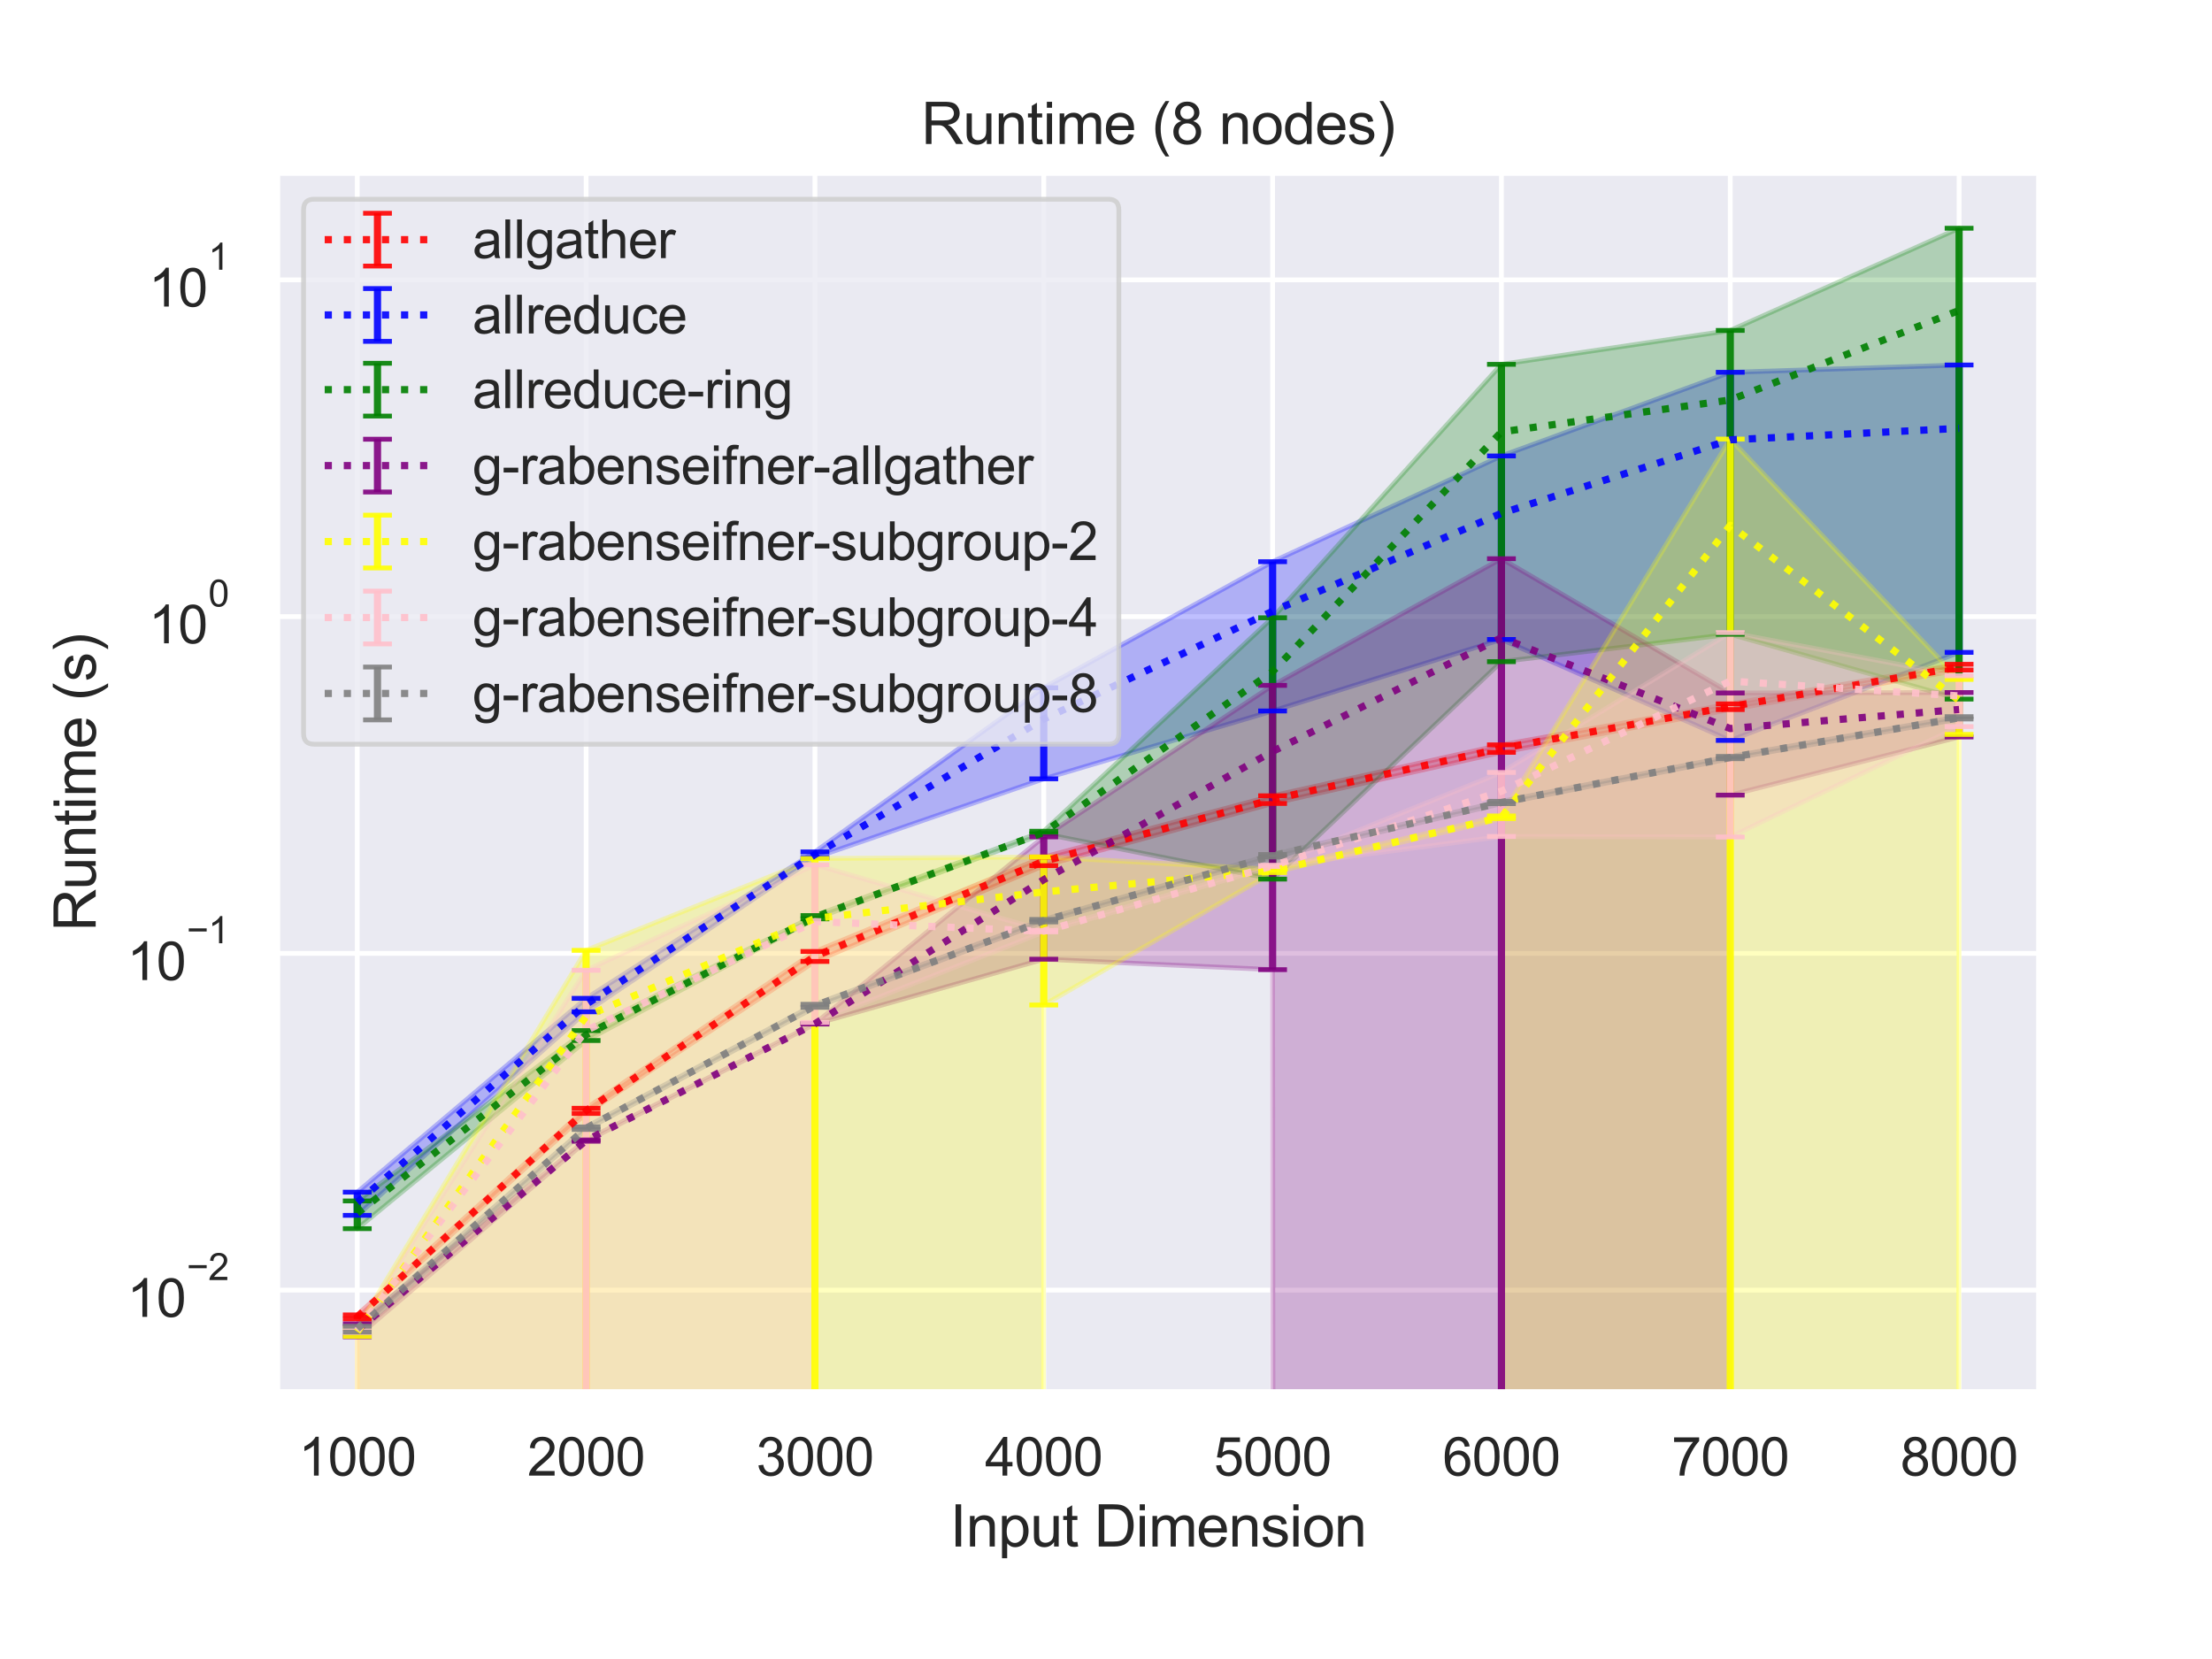 <?xml version="1.0" encoding="utf-8" standalone="no"?>
<!DOCTYPE svg PUBLIC "-//W3C//DTD SVG 1.1//EN"
  "http://www.w3.org/Graphics/SVG/1.1/DTD/svg11.dtd">
<svg height="345.6pt" version="1.1" viewBox="0 0 460.8 345.6" width="460.8pt" xmlns="http://www.w3.org/2000/svg" xmlns:xlink="http://www.w3.org/1999/xlink">
 <defs>
  <style type="text/css">*{stroke-linecap:butt;stroke-linejoin:round;}</style>
 </defs>
 <g id="figure_1">
  <g id="patch_1">
   <path d="M 0 345.6 
L 460.8 345.6 
L 460.8 0 
L 0 0 
z
" style="fill:#ffffff;"/>
  </g>
  <g id="axes_1">
   <g id="patch_2">
    <path d="M 57.74 290.02 
L 424.8 290.02 
L 424.8 36 
L 57.74 36 
z
" style="fill:#eaeaf2;"/>
   </g>
   <g id="matplotlib.axis_1">
    <g id="xtick_1">
     <g id="line2d_1">
      <path clip-path="url(#pbd4a5eb450)" d="M 74.425 290.02 
L 74.425 36 
" style="fill:none;stroke:#ffffff;stroke-linecap:round;"/>
     </g>
     <g id="text_1">
      <!-- 1000 -->
      <g style="fill:#262626;" transform="translate(62.19 307.394)scale(0.11 -0.11)">
       <defs>
        <path d="M 2384 0 
L 1822 0 
L 1822 3584 
Q 1619 3391 1289 3197 
Q 959 3003 697 2906 
L 697 3450 
Q 1169 3672 1522 3987 
Q 1875 4303 2022 4600 
L 2384 4600 
L 2384 0 
z
" id="ArialMT-31" transform="scale(0.016)"/>
        <path d="M 266 2259 
Q 266 3072 433 3567 
Q 600 4063 929 4331 
Q 1259 4600 1759 4600 
Q 2128 4600 2406 4451 
Q 2684 4303 2865 4023 
Q 3047 3744 3150 3342 
Q 3253 2941 3253 2259 
Q 3253 1453 3087 958 
Q 2922 463 2592 192 
Q 2263 -78 1759 -78 
Q 1097 -78 719 397 
Q 266 969 266 2259 
z
M 844 2259 
Q 844 1131 1108 757 
Q 1372 384 1759 384 
Q 2147 384 2411 759 
Q 2675 1134 2675 2259 
Q 2675 3391 2411 3762 
Q 2147 4134 1753 4134 
Q 1366 4134 1134 3806 
Q 844 3388 844 2259 
z
" id="ArialMT-30" transform="scale(0.016)"/>
       </defs>
       <use xlink:href="#ArialMT-31"/>
       <use x="55.615" xlink:href="#ArialMT-30"/>
       <use x="111.23" xlink:href="#ArialMT-30"/>
       <use x="166.846" xlink:href="#ArialMT-30"/>
      </g>
     </g>
    </g>
    <g id="xtick_2">
     <g id="line2d_2">
      <path clip-path="url(#pbd4a5eb450)" d="M 122.095 290.02 
L 122.095 36 
" style="fill:none;stroke:#ffffff;stroke-linecap:round;"/>
     </g>
     <g id="text_2">
      <!-- 2000 -->
      <g style="fill:#262626;" transform="translate(109.861 307.394)scale(0.11 -0.11)">
       <defs>
        <path d="M 3222 541 
L 3222 0 
L 194 0 
Q 188 203 259 391 
Q 375 700 629 1000 
Q 884 1300 1366 1694 
Q 2113 2306 2375 2664 
Q 2638 3022 2638 3341 
Q 2638 3675 2398 3904 
Q 2159 4134 1775 4134 
Q 1369 4134 1125 3890 
Q 881 3647 878 3216 
L 300 3275 
Q 359 3922 746 4261 
Q 1134 4600 1788 4600 
Q 2447 4600 2831 4234 
Q 3216 3869 3216 3328 
Q 3216 3053 3103 2787 
Q 2991 2522 2730 2228 
Q 2469 1934 1863 1422 
Q 1356 997 1212 845 
Q 1069 694 975 541 
L 3222 541 
z
" id="ArialMT-32" transform="scale(0.016)"/>
       </defs>
       <use xlink:href="#ArialMT-32"/>
       <use x="55.615" xlink:href="#ArialMT-30"/>
       <use x="111.23" xlink:href="#ArialMT-30"/>
       <use x="166.846" xlink:href="#ArialMT-30"/>
      </g>
     </g>
    </g>
    <g id="xtick_3">
     <g id="line2d_3">
      <path clip-path="url(#pbd4a5eb450)" d="M 169.765 290.02 
L 169.765 36 
" style="fill:none;stroke:#ffffff;stroke-linecap:round;"/>
     </g>
     <g id="text_3">
      <!-- 3000 -->
      <g style="fill:#262626;" transform="translate(157.531 307.394)scale(0.11 -0.11)">
       <defs>
        <path d="M 269 1209 
L 831 1284 
Q 928 806 1161 595 
Q 1394 384 1728 384 
Q 2125 384 2398 659 
Q 2672 934 2672 1341 
Q 2672 1728 2419 1979 
Q 2166 2231 1775 2231 
Q 1616 2231 1378 2169 
L 1441 2663 
Q 1497 2656 1531 2656 
Q 1891 2656 2178 2843 
Q 2466 3031 2466 3422 
Q 2466 3731 2256 3934 
Q 2047 4138 1716 4138 
Q 1388 4138 1169 3931 
Q 950 3725 888 3313 
L 325 3413 
Q 428 3978 793 4289 
Q 1159 4600 1703 4600 
Q 2078 4600 2393 4439 
Q 2709 4278 2876 4000 
Q 3044 3722 3044 3409 
Q 3044 3113 2884 2869 
Q 2725 2625 2413 2481 
Q 2819 2388 3044 2092 
Q 3269 1797 3269 1353 
Q 3269 753 2831 336 
Q 2394 -81 1725 -81 
Q 1122 -81 723 278 
Q 325 638 269 1209 
z
" id="ArialMT-33" transform="scale(0.016)"/>
       </defs>
       <use xlink:href="#ArialMT-33"/>
       <use x="55.615" xlink:href="#ArialMT-30"/>
       <use x="111.23" xlink:href="#ArialMT-30"/>
       <use x="166.846" xlink:href="#ArialMT-30"/>
      </g>
     </g>
    </g>
    <g id="xtick_4">
     <g id="line2d_4">
      <path clip-path="url(#pbd4a5eb450)" d="M 217.435 290.02 
L 217.435 36 
" style="fill:none;stroke:#ffffff;stroke-linecap:round;"/>
     </g>
     <g id="text_4">
      <!-- 4000 -->
      <g style="fill:#262626;" transform="translate(205.201 307.394)scale(0.11 -0.11)">
       <defs>
        <path d="M 2069 0 
L 2069 1097 
L 81 1097 
L 81 1613 
L 2172 4581 
L 2631 4581 
L 2631 1613 
L 3250 1613 
L 3250 1097 
L 2631 1097 
L 2631 0 
L 2069 0 
z
M 2069 1613 
L 2069 3678 
L 634 1613 
L 2069 1613 
z
" id="ArialMT-34" transform="scale(0.016)"/>
       </defs>
       <use xlink:href="#ArialMT-34"/>
       <use x="55.615" xlink:href="#ArialMT-30"/>
       <use x="111.23" xlink:href="#ArialMT-30"/>
       <use x="166.846" xlink:href="#ArialMT-30"/>
      </g>
     </g>
    </g>
    <g id="xtick_5">
     <g id="line2d_5">
      <path clip-path="url(#pbd4a5eb450)" d="M 265.105 290.02 
L 265.105 36 
" style="fill:none;stroke:#ffffff;stroke-linecap:round;"/>
     </g>
     <g id="text_5">
      <!-- 5000 -->
      <g style="fill:#262626;" transform="translate(252.871 307.394)scale(0.11 -0.11)">
       <defs>
        <path d="M 266 1200 
L 856 1250 
Q 922 819 1161 601 
Q 1400 384 1738 384 
Q 2144 384 2425 690 
Q 2706 997 2706 1503 
Q 2706 1984 2436 2262 
Q 2166 2541 1728 2541 
Q 1456 2541 1237 2417 
Q 1019 2294 894 2097 
L 366 2166 
L 809 4519 
L 3088 4519 
L 3088 3981 
L 1259 3981 
L 1013 2750 
Q 1425 3038 1878 3038 
Q 2478 3038 2890 2622 
Q 3303 2206 3303 1553 
Q 3303 931 2941 478 
Q 2500 -78 1738 -78 
Q 1113 -78 717 272 
Q 322 622 266 1200 
z
" id="ArialMT-35" transform="scale(0.016)"/>
       </defs>
       <use xlink:href="#ArialMT-35"/>
       <use x="55.615" xlink:href="#ArialMT-30"/>
       <use x="111.23" xlink:href="#ArialMT-30"/>
       <use x="166.846" xlink:href="#ArialMT-30"/>
      </g>
     </g>
    </g>
    <g id="xtick_6">
     <g id="line2d_6">
      <path clip-path="url(#pbd4a5eb450)" d="M 312.775 290.02 
L 312.775 36 
" style="fill:none;stroke:#ffffff;stroke-linecap:round;"/>
     </g>
     <g id="text_6">
      <!-- 6000 -->
      <g style="fill:#262626;" transform="translate(300.541 307.394)scale(0.11 -0.11)">
       <defs>
        <path d="M 3184 3459 
L 2625 3416 
Q 2550 3747 2413 3897 
Q 2184 4138 1850 4138 
Q 1581 4138 1378 3988 
Q 1113 3794 959 3422 
Q 806 3050 800 2363 
Q 1003 2672 1297 2822 
Q 1591 2972 1913 2972 
Q 2475 2972 2870 2558 
Q 3266 2144 3266 1488 
Q 3266 1056 3080 686 
Q 2894 316 2569 119 
Q 2244 -78 1831 -78 
Q 1128 -78 684 439 
Q 241 956 241 2144 
Q 241 3472 731 4075 
Q 1159 4600 1884 4600 
Q 2425 4600 2770 4297 
Q 3116 3994 3184 3459 
z
M 888 1484 
Q 888 1194 1011 928 
Q 1134 663 1356 523 
Q 1578 384 1822 384 
Q 2178 384 2434 671 
Q 2691 959 2691 1453 
Q 2691 1928 2437 2201 
Q 2184 2475 1800 2475 
Q 1419 2475 1153 2201 
Q 888 1928 888 1484 
z
" id="ArialMT-36" transform="scale(0.016)"/>
       </defs>
       <use xlink:href="#ArialMT-36"/>
       <use x="55.615" xlink:href="#ArialMT-30"/>
       <use x="111.23" xlink:href="#ArialMT-30"/>
       <use x="166.846" xlink:href="#ArialMT-30"/>
      </g>
     </g>
    </g>
    <g id="xtick_7">
     <g id="line2d_7">
      <path clip-path="url(#pbd4a5eb450)" d="M 360.445 290.02 
L 360.445 36 
" style="fill:none;stroke:#ffffff;stroke-linecap:round;"/>
     </g>
     <g id="text_7">
      <!-- 7000 -->
      <g style="fill:#262626;" transform="translate(348.211 307.394)scale(0.11 -0.11)">
       <defs>
        <path d="M 303 3981 
L 303 4522 
L 3269 4522 
L 3269 4084 
Q 2831 3619 2401 2847 
Q 1972 2075 1738 1259 
Q 1569 684 1522 0 
L 944 0 
Q 953 541 1156 1306 
Q 1359 2072 1739 2783 
Q 2119 3494 2547 3981 
L 303 3981 
z
" id="ArialMT-37" transform="scale(0.016)"/>
       </defs>
       <use xlink:href="#ArialMT-37"/>
       <use x="55.615" xlink:href="#ArialMT-30"/>
       <use x="111.23" xlink:href="#ArialMT-30"/>
       <use x="166.846" xlink:href="#ArialMT-30"/>
      </g>
     </g>
    </g>
    <g id="xtick_8">
     <g id="line2d_8">
      <path clip-path="url(#pbd4a5eb450)" d="M 408.115 290.02 
L 408.115 36 
" style="fill:none;stroke:#ffffff;stroke-linecap:round;"/>
     </g>
     <g id="text_8">
      <!-- 8000 -->
      <g style="fill:#262626;" transform="translate(395.881 307.394)scale(0.11 -0.11)">
       <defs>
        <path d="M 1131 2484 
Q 781 2613 612 2850 
Q 444 3088 444 3419 
Q 444 3919 803 4259 
Q 1163 4600 1759 4600 
Q 2359 4600 2725 4251 
Q 3091 3903 3091 3403 
Q 3091 3084 2923 2848 
Q 2756 2613 2416 2484 
Q 2838 2347 3058 2040 
Q 3278 1734 3278 1309 
Q 3278 722 2862 322 
Q 2447 -78 1769 -78 
Q 1091 -78 675 323 
Q 259 725 259 1325 
Q 259 1772 486 2073 
Q 713 2375 1131 2484 
z
M 1019 3438 
Q 1019 3113 1228 2906 
Q 1438 2700 1772 2700 
Q 2097 2700 2305 2904 
Q 2513 3109 2513 3406 
Q 2513 3716 2298 3927 
Q 2084 4138 1766 4138 
Q 1444 4138 1231 3931 
Q 1019 3725 1019 3438 
z
M 838 1322 
Q 838 1081 952 856 
Q 1066 631 1291 507 
Q 1516 384 1775 384 
Q 2178 384 2440 643 
Q 2703 903 2703 1303 
Q 2703 1709 2433 1975 
Q 2163 2241 1756 2241 
Q 1359 2241 1098 1978 
Q 838 1716 838 1322 
z
" id="ArialMT-38" transform="scale(0.016)"/>
       </defs>
       <use xlink:href="#ArialMT-38"/>
       <use x="55.615" xlink:href="#ArialMT-30"/>
       <use x="111.23" xlink:href="#ArialMT-30"/>
       <use x="166.846" xlink:href="#ArialMT-30"/>
      </g>
     </g>
    </g>
    <g id="text_9">
     <!-- Input Dimension -->
     <g style="fill:#262626;" transform="translate(197.916 322.169)scale(0.12 -0.12)">
      <defs>
       <path d="M 597 0 
L 597 4581 
L 1203 4581 
L 1203 0 
L 597 0 
z
" id="ArialMT-49" transform="scale(0.016)"/>
       <path d="M 422 0 
L 422 3319 
L 928 3319 
L 928 2847 
Q 1294 3394 1984 3394 
Q 2284 3394 2536 3286 
Q 2788 3178 2913 3003 
Q 3038 2828 3088 2588 
Q 3119 2431 3119 2041 
L 3119 0 
L 2556 0 
L 2556 2019 
Q 2556 2363 2490 2533 
Q 2425 2703 2258 2804 
Q 2091 2906 1866 2906 
Q 1506 2906 1245 2678 
Q 984 2450 984 1813 
L 984 0 
L 422 0 
z
" id="ArialMT-6e" transform="scale(0.016)"/>
       <path d="M 422 -1272 
L 422 3319 
L 934 3319 
L 934 2888 
Q 1116 3141 1344 3267 
Q 1572 3394 1897 3394 
Q 2322 3394 2647 3175 
Q 2972 2956 3137 2557 
Q 3303 2159 3303 1684 
Q 3303 1175 3120 767 
Q 2938 359 2589 142 
Q 2241 -75 1856 -75 
Q 1575 -75 1351 44 
Q 1128 163 984 344 
L 984 -1272 
L 422 -1272 
z
M 931 1641 
Q 931 1000 1190 694 
Q 1450 388 1819 388 
Q 2194 388 2461 705 
Q 2728 1022 2728 1688 
Q 2728 2322 2467 2637 
Q 2206 2953 1844 2953 
Q 1484 2953 1207 2617 
Q 931 2281 931 1641 
z
" id="ArialMT-70" transform="scale(0.016)"/>
       <path d="M 2597 0 
L 2597 488 
Q 2209 -75 1544 -75 
Q 1250 -75 995 37 
Q 741 150 617 320 
Q 494 491 444 738 
Q 409 903 409 1263 
L 409 3319 
L 972 3319 
L 972 1478 
Q 972 1038 1006 884 
Q 1059 663 1231 536 
Q 1403 409 1656 409 
Q 1909 409 2131 539 
Q 2353 669 2445 892 
Q 2538 1116 2538 1541 
L 2538 3319 
L 3100 3319 
L 3100 0 
L 2597 0 
z
" id="ArialMT-75" transform="scale(0.016)"/>
       <path d="M 1650 503 
L 1731 6 
Q 1494 -44 1306 -44 
Q 1000 -44 831 53 
Q 663 150 594 308 
Q 525 466 525 972 
L 525 2881 
L 113 2881 
L 113 3319 
L 525 3319 
L 525 4141 
L 1084 4478 
L 1084 3319 
L 1650 3319 
L 1650 2881 
L 1084 2881 
L 1084 941 
Q 1084 700 1114 631 
Q 1144 563 1211 522 
Q 1278 481 1403 481 
Q 1497 481 1650 503 
z
" id="ArialMT-74" transform="scale(0.016)"/>
       <path id="ArialMT-20" transform="scale(0.016)"/>
       <path d="M 494 0 
L 494 4581 
L 2072 4581 
Q 2606 4581 2888 4516 
Q 3281 4425 3559 4188 
Q 3922 3881 4101 3404 
Q 4281 2928 4281 2316 
Q 4281 1794 4159 1391 
Q 4038 988 3847 723 
Q 3656 459 3429 307 
Q 3203 156 2883 78 
Q 2563 0 2147 0 
L 494 0 
z
M 1100 541 
L 2078 541 
Q 2531 541 2789 625 
Q 3047 709 3200 863 
Q 3416 1078 3536 1442 
Q 3656 1806 3656 2325 
Q 3656 3044 3420 3430 
Q 3184 3816 2847 3947 
Q 2603 4041 2063 4041 
L 1100 4041 
L 1100 541 
z
" id="ArialMT-44" transform="scale(0.016)"/>
       <path d="M 425 3934 
L 425 4581 
L 988 4581 
L 988 3934 
L 425 3934 
z
M 425 0 
L 425 3319 
L 988 3319 
L 988 0 
L 425 0 
z
" id="ArialMT-69" transform="scale(0.016)"/>
       <path d="M 422 0 
L 422 3319 
L 925 3319 
L 925 2853 
Q 1081 3097 1340 3245 
Q 1600 3394 1931 3394 
Q 2300 3394 2536 3241 
Q 2772 3088 2869 2813 
Q 3263 3394 3894 3394 
Q 4388 3394 4653 3120 
Q 4919 2847 4919 2278 
L 4919 0 
L 4359 0 
L 4359 2091 
Q 4359 2428 4304 2576 
Q 4250 2725 4106 2815 
Q 3963 2906 3769 2906 
Q 3419 2906 3187 2673 
Q 2956 2441 2956 1928 
L 2956 0 
L 2394 0 
L 2394 2156 
Q 2394 2531 2256 2718 
Q 2119 2906 1806 2906 
Q 1569 2906 1367 2781 
Q 1166 2656 1075 2415 
Q 984 2175 984 1722 
L 984 0 
L 422 0 
z
" id="ArialMT-6d" transform="scale(0.016)"/>
       <path d="M 2694 1069 
L 3275 997 
Q 3138 488 2766 206 
Q 2394 -75 1816 -75 
Q 1088 -75 661 373 
Q 234 822 234 1631 
Q 234 2469 665 2931 
Q 1097 3394 1784 3394 
Q 2450 3394 2872 2941 
Q 3294 2488 3294 1666 
Q 3294 1616 3291 1516 
L 816 1516 
Q 847 969 1125 678 
Q 1403 388 1819 388 
Q 2128 388 2347 550 
Q 2566 713 2694 1069 
z
M 847 1978 
L 2700 1978 
Q 2663 2397 2488 2606 
Q 2219 2931 1791 2931 
Q 1403 2931 1139 2672 
Q 875 2413 847 1978 
z
" id="ArialMT-65" transform="scale(0.016)"/>
       <path d="M 197 991 
L 753 1078 
Q 800 744 1014 566 
Q 1228 388 1613 388 
Q 2000 388 2187 545 
Q 2375 703 2375 916 
Q 2375 1106 2209 1216 
Q 2094 1291 1634 1406 
Q 1016 1563 777 1677 
Q 538 1791 414 1992 
Q 291 2194 291 2438 
Q 291 2659 392 2848 
Q 494 3038 669 3163 
Q 800 3259 1026 3326 
Q 1253 3394 1513 3394 
Q 1903 3394 2198 3281 
Q 2494 3169 2634 2976 
Q 2775 2784 2828 2463 
L 2278 2388 
Q 2241 2644 2061 2787 
Q 1881 2931 1553 2931 
Q 1166 2931 1000 2803 
Q 834 2675 834 2503 
Q 834 2394 903 2306 
Q 972 2216 1119 2156 
Q 1203 2125 1616 2013 
Q 2213 1853 2448 1751 
Q 2684 1650 2818 1456 
Q 2953 1263 2953 975 
Q 2953 694 2789 445 
Q 2625 197 2315 61 
Q 2006 -75 1616 -75 
Q 969 -75 630 194 
Q 291 463 197 991 
z
" id="ArialMT-73" transform="scale(0.016)"/>
       <path d="M 213 1659 
Q 213 2581 725 3025 
Q 1153 3394 1769 3394 
Q 2453 3394 2887 2945 
Q 3322 2497 3322 1706 
Q 3322 1066 3130 698 
Q 2938 331 2570 128 
Q 2203 -75 1769 -75 
Q 1072 -75 642 372 
Q 213 819 213 1659 
z
M 791 1659 
Q 791 1022 1069 705 
Q 1347 388 1769 388 
Q 2188 388 2466 706 
Q 2744 1025 2744 1678 
Q 2744 2294 2464 2611 
Q 2184 2928 1769 2928 
Q 1347 2928 1069 2612 
Q 791 2297 791 1659 
z
" id="ArialMT-6f" transform="scale(0.016)"/>
      </defs>
      <use xlink:href="#ArialMT-49"/>
      <use x="27.783" xlink:href="#ArialMT-6e"/>
      <use x="83.398" xlink:href="#ArialMT-70"/>
      <use x="139.014" xlink:href="#ArialMT-75"/>
      <use x="194.629" xlink:href="#ArialMT-74"/>
      <use x="222.412" xlink:href="#ArialMT-20"/>
      <use x="250.195" xlink:href="#ArialMT-44"/>
      <use x="322.412" xlink:href="#ArialMT-69"/>
      <use x="344.629" xlink:href="#ArialMT-6d"/>
      <use x="427.93" xlink:href="#ArialMT-65"/>
      <use x="483.545" xlink:href="#ArialMT-6e"/>
      <use x="539.16" xlink:href="#ArialMT-73"/>
      <use x="589.16" xlink:href="#ArialMT-69"/>
      <use x="611.377" xlink:href="#ArialMT-6f"/>
      <use x="666.992" xlink:href="#ArialMT-6e"/>
     </g>
    </g>
   </g>
   <g id="matplotlib.axis_2">
    <g id="ytick_1">
     <g id="line2d_9">
      <path clip-path="url(#pbd4a5eb450)" d="M 57.74 268.761 
L 424.8 268.761 
" style="fill:none;stroke:#ffffff;stroke-linecap:round;"/>
     </g>
     <g id="text_10">
      <!-- $\mathdefault{10^{-2}}$ -->
      <g style="fill:#262626;" transform="translate(26.46 274.433)scale(0.11 -0.11)">
       <defs>
        <path d="M 3381 1997 
L 356 1997 
L 356 2522 
L 3381 2522 
L 3381 1997 
z
" id="ArialMT-2212" transform="scale(0.016)"/>
       </defs>
       <use transform="translate(0 0.994)" xlink:href="#ArialMT-31"/>
       <use transform="translate(55.615 0.994)" xlink:href="#ArialMT-30"/>
       <use transform="translate(112.973 70.688)scale(0.7)" xlink:href="#ArialMT-2212"/>
       <use transform="translate(153.852 70.688)scale(0.7)" xlink:href="#ArialMT-32"/>
      </g>
     </g>
    </g>
    <g id="ytick_2">
     <g id="line2d_10">
      <path clip-path="url(#pbd4a5eb450)" d="M 57.74 198.607 
L 424.8 198.607 
" style="fill:none;stroke:#ffffff;stroke-linecap:round;"/>
     </g>
     <g id="text_11">
      <!-- $\mathdefault{10^{-1}}$ -->
      <g style="fill:#262626;" transform="translate(26.46 204.279)scale(0.11 -0.11)">
       <use transform="translate(0 0.994)" xlink:href="#ArialMT-31"/>
       <use transform="translate(55.615 0.994)" xlink:href="#ArialMT-30"/>
       <use transform="translate(112.973 70.688)scale(0.7)" xlink:href="#ArialMT-2212"/>
       <use transform="translate(153.852 70.688)scale(0.7)" xlink:href="#ArialMT-31"/>
      </g>
     </g>
    </g>
    <g id="ytick_3">
     <g id="line2d_11">
      <path clip-path="url(#pbd4a5eb450)" d="M 57.74 128.453 
L 424.8 128.453 
" style="fill:none;stroke:#ffffff;stroke-linecap:round;"/>
     </g>
     <g id="text_12">
      <!-- $\mathdefault{10^{0}}$ -->
      <g style="fill:#262626;" transform="translate(30.97 134.124)scale(0.11 -0.11)">
       <use transform="translate(0 0.994)" xlink:href="#ArialMT-31"/>
       <use transform="translate(55.615 0.994)" xlink:href="#ArialMT-30"/>
       <use transform="translate(112.973 70.688)scale(0.7)" xlink:href="#ArialMT-30"/>
      </g>
     </g>
    </g>
    <g id="ytick_4">
     <g id="line2d_12">
      <path clip-path="url(#pbd4a5eb450)" d="M 57.74 58.298 
L 424.8 58.298 
" style="fill:none;stroke:#ffffff;stroke-linecap:round;"/>
     </g>
     <g id="text_13">
      <!-- $\mathdefault{10^{1}}$ -->
      <g style="fill:#262626;" transform="translate(30.97 63.97)scale(0.11 -0.11)">
       <use transform="translate(0 0.994)" xlink:href="#ArialMT-31"/>
       <use transform="translate(55.615 0.994)" xlink:href="#ArialMT-30"/>
       <use transform="translate(112.973 70.688)scale(0.7)" xlink:href="#ArialMT-31"/>
      </g>
     </g>
    </g>
    <g id="ytick_5"/>
    <g id="ytick_6"/>
    <g id="ytick_7"/>
    <g id="ytick_8"/>
    <g id="ytick_9"/>
    <g id="ytick_10"/>
    <g id="ytick_11"/>
    <g id="ytick_12"/>
    <g id="ytick_13"/>
    <g id="ytick_14"/>
    <g id="ytick_15"/>
    <g id="ytick_16"/>
    <g id="ytick_17"/>
    <g id="ytick_18"/>
    <g id="ytick_19"/>
    <g id="ytick_20"/>
    <g id="ytick_21"/>
    <g id="ytick_22"/>
    <g id="ytick_23"/>
    <g id="ytick_24"/>
    <g id="ytick_25"/>
    <g id="ytick_26"/>
    <g id="ytick_27"/>
    <g id="ytick_28"/>
    <g id="ytick_29"/>
    <g id="ytick_30"/>
    <g id="ytick_31"/>
    <g id="ytick_32"/>
    <g id="ytick_33"/>
    <g id="ytick_34"/>
    <g id="text_14">
     <!-- Runtime (s) -->
     <g style="fill:#262626;" transform="translate(19.934 194.013)rotate(-90)scale(0.12 -0.12)">
      <defs>
       <path d="M 503 0 
L 503 4581 
L 2534 4581 
Q 3147 4581 3465 4457 
Q 3784 4334 3975 4021 
Q 4166 3709 4166 3331 
Q 4166 2844 3850 2509 
Q 3534 2175 2875 2084 
Q 3116 1969 3241 1856 
Q 3506 1613 3744 1247 
L 4541 0 
L 3778 0 
L 3172 953 
Q 2906 1366 2734 1584 
Q 2563 1803 2427 1890 
Q 2291 1978 2150 2013 
Q 2047 2034 1813 2034 
L 1109 2034 
L 1109 0 
L 503 0 
z
M 1109 2559 
L 2413 2559 
Q 2828 2559 3062 2645 
Q 3297 2731 3419 2920 
Q 3541 3109 3541 3331 
Q 3541 3656 3305 3865 
Q 3069 4075 2559 4075 
L 1109 4075 
L 1109 2559 
z
" id="ArialMT-52" transform="scale(0.016)"/>
       <path d="M 1497 -1347 
Q 1031 -759 709 28 
Q 388 816 388 1659 
Q 388 2403 628 3084 
Q 909 3875 1497 4659 
L 1900 4659 
Q 1522 4009 1400 3731 
Q 1209 3300 1100 2831 
Q 966 2247 966 1656 
Q 966 153 1900 -1347 
L 1497 -1347 
z
" id="ArialMT-28" transform="scale(0.016)"/>
       <path d="M 791 -1347 
L 388 -1347 
Q 1322 153 1322 1656 
Q 1322 2244 1188 2822 
Q 1081 3291 891 3722 
Q 769 4003 388 4659 
L 791 4659 
Q 1378 3875 1659 3084 
Q 1900 2403 1900 1659 
Q 1900 816 1576 28 
Q 1253 -759 791 -1347 
z
" id="ArialMT-29" transform="scale(0.016)"/>
      </defs>
      <use xlink:href="#ArialMT-52"/>
      <use x="72.217" xlink:href="#ArialMT-75"/>
      <use x="127.832" xlink:href="#ArialMT-6e"/>
      <use x="183.447" xlink:href="#ArialMT-74"/>
      <use x="211.23" xlink:href="#ArialMT-69"/>
      <use x="233.447" xlink:href="#ArialMT-6d"/>
      <use x="316.748" xlink:href="#ArialMT-65"/>
      <use x="372.363" xlink:href="#ArialMT-20"/>
      <use x="400.146" xlink:href="#ArialMT-28"/>
      <use x="433.447" xlink:href="#ArialMT-73"/>
      <use x="483.447" xlink:href="#ArialMT-29"/>
     </g>
    </g>
   </g>
   <g id="PolyCollection_1">
    <defs>
     <path d="M 74.425 -71.685 
L 74.425 -70.822 
L 122.095 -113.646 
L 169.765 -145.318 
L 217.435 -165.266 
L 265.105 -178.22 
L 312.775 -188.876 
L 360.445 -197.787 
L 408.115 -206.022 
L 408.115 -207.221 
L 408.115 -207.221 
L 360.445 -198.974 
L 312.775 -190.433 
L 265.105 -179.825 
L 217.435 -167.064 
L 169.765 -147.386 
L 122.095 -114.719 
L 74.425 -71.685 
z
" id="m2795764743" style="stroke:#ff0000;stroke-opacity:0.25;"/>
    </defs>
    <g clip-path="url(#pbd4a5eb450)">
     <use style="fill:#ff0000;fill-opacity:0.25;stroke:#ff0000;stroke-opacity:0.25;" x="0" xlink:href="#m2795764743" y="345.6"/>
    </g>
   </g>
   <g id="PolyCollection_2">
    <defs>
     <path d="M 74.425 -97.25 
L 74.425 -92.421 
L 122.095 -134.821 
L 169.765 -166.946 
L 217.435 -183.355 
L 265.105 -197.491 
L 312.775 -212.393 
L 360.445 -191.354 
L 408.115 -209.7 
L 408.115 -269.565 
L 408.115 -269.565 
L 360.445 -268.043 
L 312.775 -250.621 
L 265.105 -228.59 
L 217.435 -202.323 
L 169.765 -168.134 
L 122.095 -137.627 
L 74.425 -97.25 
z
" id="mdebb47199c" style="stroke:#0000ff;stroke-opacity:0.25;"/>
    </defs>
    <g clip-path="url(#pbd4a5eb450)">
     <use style="fill:#0000ff;fill-opacity:0.25;stroke:#0000ff;stroke-opacity:0.25;" x="0" xlink:href="#mdebb47199c" y="345.6"/>
    </g>
   </g>
   <g id="PolyCollection_3">
    <defs>
     <path d="M 74.425 -95.424 
L 74.425 -89.644 
L 122.095 -128.841 
L 169.765 -154.186 
L 217.435 -171.912 
L 265.105 -162.468 
L 312.775 -207.765 
L 360.445 -213.478 
L 408.115 -199.973 
L 408.115 -298.054 
L 408.115 -298.054 
L 360.445 -276.766 
L 312.775 -269.703 
L 265.105 -216.908 
L 217.435 -172.436 
L 169.765 -154.869 
L 122.095 -130.914 
L 74.425 -95.424 
z
" id="m35c870da4c" style="stroke:#008000;stroke-opacity:0.25;"/>
    </defs>
    <g clip-path="url(#pbd4a5eb450)">
     <use style="fill:#008000;fill-opacity:0.25;stroke:#008000;stroke-opacity:0.25;" x="0" xlink:href="#m35c870da4c" y="345.6"/>
    </g>
   </g>
   <g id="PolyCollection_4">
    <path clip-path="url(#pbd4a5eb450)" d="M 74.425 275.797 
L 74.425 278.474 
L 122.095 237.734 
L 169.765 213.325 
L 217.435 199.824 
L 265.105 201.998 
L 312.775 70282.581 
L 360.445 165.633 
L 408.115 153.523 
L 408.115 144.265 
L 408.115 144.265 
L 360.445 144.361 
L 312.775 116.386 
L 265.105 142.776 
L 217.435 174.336 
L 169.765 213.223 
L 122.095 237.48 
L 74.425 275.797 
z
" style="fill:#800080;fill-opacity:0.25;stroke:#800080;stroke-opacity:0.25;"/>
   </g>
   <g id="PolyCollection_5">
    <path clip-path="url(#pbd4a5eb450)" d="M 74.425 276.715 
L 74.425 278.378 
L 122.095 70282.581 
L 169.765 70282.581 
L 217.435 209.362 
L 265.105 181.773 
L 312.775 170.528 
L 360.445 70282.581 
L 408.115 152.998 
L 408.115 141.543 
L 408.115 141.543 
L 360.445 91.468 
L 312.775 169.981 
L 265.105 181.109 
L 217.435 178.517 
L 169.765 178.839 
L 122.095 197.978 
L 74.425 276.715 
z
" style="fill:#ffff00;fill-opacity:0.25;stroke:#ffff00;stroke-opacity:0.25;"/>
   </g>
   <g id="PolyCollection_6">
    <path clip-path="url(#pbd4a5eb450)" d="M 74.425 276.772 
L 74.425 277.596 
L 122.095 70282.581 
L 169.765 213.002 
L 217.435 194.147 
L 265.105 180.509 
L 312.775 174.258 
L 360.445 174.361 
L 408.115 151.358 
L 408.115 140.773 
L 408.115 140.773 
L 360.445 131.781 
L 312.775 160.919 
L 265.105 180.235 
L 217.435 193.84 
L 169.765 180.162 
L 122.095 202.126 
L 74.425 276.772 
z
" style="fill:#ffc0cb;fill-opacity:0.25;stroke:#ffc0cb;stroke-opacity:0.25;"/>
   </g>
   <g id="PolyCollection_7">
    <defs>
     <path d="M 74.425 -69.311 
L 74.425 -68.106 
L 122.095 -110.323 
L 169.765 -135.758 
L 217.435 -153.551 
L 265.105 -167.072 
L 312.775 -178.186 
L 360.445 -187.551 
L 408.115 -195.814 
L 408.115 -196.305 
L 408.115 -196.305 
L 360.445 -188.017 
L 312.775 -178.672 
L 265.105 -167.583 
L 217.435 -154.058 
L 169.765 -136.39 
L 122.095 -110.845 
L 74.425 -69.311 
z
" id="m4ba091e26e" style="stroke:#808080;stroke-opacity:0.25;"/>
    </defs>
    <g clip-path="url(#pbd4a5eb450)">
     <use style="fill:#808080;fill-opacity:0.25;stroke:#808080;stroke-opacity:0.25;" x="0" xlink:href="#m4ba091e26e" y="345.6"/>
    </g>
   </g>
   <g id="LineCollection_1">
    <path clip-path="url(#pbd4a5eb450)" d="M 74.425 274.778 
L 74.425 273.915 
" style="fill:none;stroke:#ff0000;stroke-opacity:0.9;stroke-width:1.5;"/>
    <path clip-path="url(#pbd4a5eb450)" d="M 122.095 231.954 
L 122.095 230.881 
" style="fill:none;stroke:#ff0000;stroke-opacity:0.9;stroke-width:1.5;"/>
    <path clip-path="url(#pbd4a5eb450)" d="M 169.765 200.282 
L 169.765 198.214 
" style="fill:none;stroke:#ff0000;stroke-opacity:0.9;stroke-width:1.5;"/>
    <path clip-path="url(#pbd4a5eb450)" d="M 217.435 180.334 
L 217.435 178.536 
" style="fill:none;stroke:#ff0000;stroke-opacity:0.9;stroke-width:1.5;"/>
    <path clip-path="url(#pbd4a5eb450)" d="M 265.105 167.38 
L 265.105 165.775 
" style="fill:none;stroke:#ff0000;stroke-opacity:0.9;stroke-width:1.5;"/>
    <path clip-path="url(#pbd4a5eb450)" d="M 312.775 156.724 
L 312.775 155.167 
" style="fill:none;stroke:#ff0000;stroke-opacity:0.9;stroke-width:1.5;"/>
    <path clip-path="url(#pbd4a5eb450)" d="M 360.445 147.813 
L 360.445 146.626 
" style="fill:none;stroke:#ff0000;stroke-opacity:0.9;stroke-width:1.5;"/>
    <path clip-path="url(#pbd4a5eb450)" d="M 408.115 139.578 
L 408.115 138.379 
" style="fill:none;stroke:#ff0000;stroke-opacity:0.9;stroke-width:1.5;"/>
   </g>
   <g id="LineCollection_2">
    <path clip-path="url(#pbd4a5eb450)" d="M 74.425 253.179 
L 74.425 248.35 
" style="fill:none;stroke:#0000ff;stroke-opacity:0.9;stroke-width:1.5;"/>
    <path clip-path="url(#pbd4a5eb450)" d="M 122.095 210.779 
L 122.095 207.973 
" style="fill:none;stroke:#0000ff;stroke-opacity:0.9;stroke-width:1.5;"/>
    <path clip-path="url(#pbd4a5eb450)" d="M 169.765 178.654 
L 169.765 177.466 
" style="fill:none;stroke:#0000ff;stroke-opacity:0.9;stroke-width:1.5;"/>
    <path clip-path="url(#pbd4a5eb450)" d="M 217.435 162.245 
L 217.435 143.277 
" style="fill:none;stroke:#0000ff;stroke-opacity:0.9;stroke-width:1.5;"/>
    <path clip-path="url(#pbd4a5eb450)" d="M 265.105 148.109 
L 265.105 117.01 
" style="fill:none;stroke:#0000ff;stroke-opacity:0.9;stroke-width:1.5;"/>
    <path clip-path="url(#pbd4a5eb450)" d="M 312.775 133.207 
L 312.775 94.979 
" style="fill:none;stroke:#0000ff;stroke-opacity:0.9;stroke-width:1.5;"/>
    <path clip-path="url(#pbd4a5eb450)" d="M 360.445 154.246 
L 360.445 77.557 
" style="fill:none;stroke:#0000ff;stroke-opacity:0.9;stroke-width:1.5;"/>
    <path clip-path="url(#pbd4a5eb450)" d="M 408.115 135.9 
L 408.115 76.035 
" style="fill:none;stroke:#0000ff;stroke-opacity:0.9;stroke-width:1.5;"/>
   </g>
   <g id="LineCollection_3">
    <path clip-path="url(#pbd4a5eb450)" d="M 74.425 255.956 
L 74.425 250.176 
" style="fill:none;stroke:#008000;stroke-opacity:0.9;stroke-width:1.5;"/>
    <path clip-path="url(#pbd4a5eb450)" d="M 122.095 216.759 
L 122.095 214.686 
" style="fill:none;stroke:#008000;stroke-opacity:0.9;stroke-width:1.5;"/>
    <path clip-path="url(#pbd4a5eb450)" d="M 169.765 191.414 
L 169.765 190.731 
" style="fill:none;stroke:#008000;stroke-opacity:0.9;stroke-width:1.5;"/>
    <path clip-path="url(#pbd4a5eb450)" d="M 217.435 173.688 
L 217.435 173.164 
" style="fill:none;stroke:#008000;stroke-opacity:0.9;stroke-width:1.5;"/>
    <path clip-path="url(#pbd4a5eb450)" d="M 265.105 183.132 
L 265.105 128.692 
" style="fill:none;stroke:#008000;stroke-opacity:0.9;stroke-width:1.5;"/>
    <path clip-path="url(#pbd4a5eb450)" d="M 312.775 137.835 
L 312.775 75.897 
" style="fill:none;stroke:#008000;stroke-opacity:0.9;stroke-width:1.5;"/>
    <path clip-path="url(#pbd4a5eb450)" d="M 360.445 132.122 
L 360.445 68.834 
" style="fill:none;stroke:#008000;stroke-opacity:0.9;stroke-width:1.5;"/>
    <path clip-path="url(#pbd4a5eb450)" d="M 408.115 145.627 
L 408.115 47.546 
" style="fill:none;stroke:#008000;stroke-opacity:0.9;stroke-width:1.5;"/>
   </g>
   <g id="LineCollection_4">
    <path clip-path="url(#pbd4a5eb450)" d="M 74.425 278.474 
L 74.425 275.797 
" style="fill:none;stroke:#800080;stroke-opacity:0.9;stroke-width:1.5;"/>
    <path clip-path="url(#pbd4a5eb450)" d="M 122.095 237.734 
L 122.095 237.48 
" style="fill:none;stroke:#800080;stroke-opacity:0.9;stroke-width:1.5;"/>
    <path clip-path="url(#pbd4a5eb450)" d="M 169.765 213.325 
L 169.765 213.223 
" style="fill:none;stroke:#800080;stroke-opacity:0.9;stroke-width:1.5;"/>
    <path clip-path="url(#pbd4a5eb450)" d="M 217.435 199.824 
L 217.435 174.336 
" style="fill:none;stroke:#800080;stroke-opacity:0.9;stroke-width:1.5;"/>
    <path clip-path="url(#pbd4a5eb450)" d="M 265.105 201.998 
L 265.105 142.776 
" style="fill:none;stroke:#800080;stroke-opacity:0.9;stroke-width:1.5;"/>
    <path clip-path="url(#pbd4a5eb450)" d="M 312.775 346.6 
L 312.775 116.386 
" style="fill:none;stroke:#800080;stroke-opacity:0.9;stroke-width:1.5;"/>
    <path clip-path="url(#pbd4a5eb450)" d="M 360.445 165.633 
L 360.445 144.361 
" style="fill:none;stroke:#800080;stroke-opacity:0.9;stroke-width:1.5;"/>
    <path clip-path="url(#pbd4a5eb450)" d="M 408.115 153.523 
L 408.115 144.265 
" style="fill:none;stroke:#800080;stroke-opacity:0.9;stroke-width:1.5;"/>
   </g>
   <g id="LineCollection_5">
    <path clip-path="url(#pbd4a5eb450)" d="M 74.425 278.378 
L 74.425 276.715 
" style="fill:none;stroke:#ffff00;stroke-opacity:0.9;stroke-width:1.5;"/>
    <path clip-path="url(#pbd4a5eb450)" d="M 122.095 346.6 
L 122.095 197.978 
" style="fill:none;stroke:#ffff00;stroke-opacity:0.9;stroke-width:1.5;"/>
    <path clip-path="url(#pbd4a5eb450)" d="M 169.765 346.6 
L 169.765 178.839 
" style="fill:none;stroke:#ffff00;stroke-opacity:0.9;stroke-width:1.5;"/>
    <path clip-path="url(#pbd4a5eb450)" d="M 217.435 209.362 
L 217.435 178.517 
" style="fill:none;stroke:#ffff00;stroke-opacity:0.9;stroke-width:1.5;"/>
    <path clip-path="url(#pbd4a5eb450)" d="M 265.105 181.773 
L 265.105 181.109 
" style="fill:none;stroke:#ffff00;stroke-opacity:0.9;stroke-width:1.5;"/>
    <path clip-path="url(#pbd4a5eb450)" d="M 312.775 170.528 
L 312.775 169.981 
" style="fill:none;stroke:#ffff00;stroke-opacity:0.9;stroke-width:1.5;"/>
    <path clip-path="url(#pbd4a5eb450)" d="M 360.445 346.6 
L 360.445 91.468 
" style="fill:none;stroke:#ffff00;stroke-opacity:0.9;stroke-width:1.5;"/>
    <path clip-path="url(#pbd4a5eb450)" d="M 408.115 152.998 
L 408.115 141.543 
" style="fill:none;stroke:#ffff00;stroke-opacity:0.9;stroke-width:1.5;"/>
   </g>
   <g id="LineCollection_6">
    <path clip-path="url(#pbd4a5eb450)" d="M 74.425 277.596 
L 74.425 276.772 
" style="fill:none;stroke:#ffc0cb;stroke-opacity:0.9;stroke-width:1.5;"/>
    <path clip-path="url(#pbd4a5eb450)" d="M 122.095 346.6 
L 122.095 202.126 
" style="fill:none;stroke:#ffc0cb;stroke-opacity:0.9;stroke-width:1.5;"/>
    <path clip-path="url(#pbd4a5eb450)" d="M 169.765 213.002 
L 169.765 180.162 
" style="fill:none;stroke:#ffc0cb;stroke-opacity:0.9;stroke-width:1.5;"/>
    <path clip-path="url(#pbd4a5eb450)" d="M 217.435 194.147 
L 217.435 193.84 
" style="fill:none;stroke:#ffc0cb;stroke-opacity:0.9;stroke-width:1.5;"/>
    <path clip-path="url(#pbd4a5eb450)" d="M 265.105 180.509 
L 265.105 180.235 
" style="fill:none;stroke:#ffc0cb;stroke-opacity:0.9;stroke-width:1.5;"/>
    <path clip-path="url(#pbd4a5eb450)" d="M 312.775 174.258 
L 312.775 160.919 
" style="fill:none;stroke:#ffc0cb;stroke-opacity:0.9;stroke-width:1.5;"/>
    <path clip-path="url(#pbd4a5eb450)" d="M 360.445 174.361 
L 360.445 131.781 
" style="fill:none;stroke:#ffc0cb;stroke-opacity:0.9;stroke-width:1.5;"/>
    <path clip-path="url(#pbd4a5eb450)" d="M 408.115 151.358 
L 408.115 140.773 
" style="fill:none;stroke:#ffc0cb;stroke-opacity:0.9;stroke-width:1.5;"/>
   </g>
   <g id="LineCollection_7">
    <path clip-path="url(#pbd4a5eb450)" d="M 74.425 277.494 
L 74.425 276.289 
" style="fill:none;stroke:#808080;stroke-opacity:0.9;stroke-width:1.5;"/>
    <path clip-path="url(#pbd4a5eb450)" d="M 122.095 235.277 
L 122.095 234.755 
" style="fill:none;stroke:#808080;stroke-opacity:0.9;stroke-width:1.5;"/>
    <path clip-path="url(#pbd4a5eb450)" d="M 169.765 209.842 
L 169.765 209.21 
" style="fill:none;stroke:#808080;stroke-opacity:0.9;stroke-width:1.5;"/>
    <path clip-path="url(#pbd4a5eb450)" d="M 217.435 192.049 
L 217.435 191.542 
" style="fill:none;stroke:#808080;stroke-opacity:0.9;stroke-width:1.5;"/>
    <path clip-path="url(#pbd4a5eb450)" d="M 265.105 178.528 
L 265.105 178.017 
" style="fill:none;stroke:#808080;stroke-opacity:0.9;stroke-width:1.5;"/>
    <path clip-path="url(#pbd4a5eb450)" d="M 312.775 167.414 
L 312.775 166.928 
" style="fill:none;stroke:#808080;stroke-opacity:0.9;stroke-width:1.5;"/>
    <path clip-path="url(#pbd4a5eb450)" d="M 360.445 158.049 
L 360.445 157.583 
" style="fill:none;stroke:#808080;stroke-opacity:0.9;stroke-width:1.5;"/>
    <path clip-path="url(#pbd4a5eb450)" d="M 408.115 149.786 
L 408.115 149.295 
" style="fill:none;stroke:#808080;stroke-opacity:0.9;stroke-width:1.5;"/>
   </g>
   <g id="line2d_13">
    <defs>
     <path d="M 3 0 
L -3 -0 
" id="mef22a9b6bc" style="stroke:#ff0000;stroke-opacity:0.9;"/>
    </defs>
    <g clip-path="url(#pbd4a5eb450)">
     <use style="fill:#ff0000;fill-opacity:0.9;stroke:#ff0000;stroke-opacity:0.9;" x="74.425" xlink:href="#mef22a9b6bc" y="274.778"/>
     <use style="fill:#ff0000;fill-opacity:0.9;stroke:#ff0000;stroke-opacity:0.9;" x="122.095" xlink:href="#mef22a9b6bc" y="231.954"/>
     <use style="fill:#ff0000;fill-opacity:0.9;stroke:#ff0000;stroke-opacity:0.9;" x="169.765" xlink:href="#mef22a9b6bc" y="200.282"/>
     <use style="fill:#ff0000;fill-opacity:0.9;stroke:#ff0000;stroke-opacity:0.9;" x="217.435" xlink:href="#mef22a9b6bc" y="180.334"/>
     <use style="fill:#ff0000;fill-opacity:0.9;stroke:#ff0000;stroke-opacity:0.9;" x="265.105" xlink:href="#mef22a9b6bc" y="167.38"/>
     <use style="fill:#ff0000;fill-opacity:0.9;stroke:#ff0000;stroke-opacity:0.9;" x="312.775" xlink:href="#mef22a9b6bc" y="156.724"/>
     <use style="fill:#ff0000;fill-opacity:0.9;stroke:#ff0000;stroke-opacity:0.9;" x="360.445" xlink:href="#mef22a9b6bc" y="147.813"/>
     <use style="fill:#ff0000;fill-opacity:0.9;stroke:#ff0000;stroke-opacity:0.9;" x="408.115" xlink:href="#mef22a9b6bc" y="139.578"/>
    </g>
   </g>
   <g id="line2d_14">
    <g clip-path="url(#pbd4a5eb450)">
     <use style="fill:#ff0000;fill-opacity:0.9;stroke:#ff0000;stroke-opacity:0.9;" x="74.425" xlink:href="#mef22a9b6bc" y="273.915"/>
     <use style="fill:#ff0000;fill-opacity:0.9;stroke:#ff0000;stroke-opacity:0.9;" x="122.095" xlink:href="#mef22a9b6bc" y="230.881"/>
     <use style="fill:#ff0000;fill-opacity:0.9;stroke:#ff0000;stroke-opacity:0.9;" x="169.765" xlink:href="#mef22a9b6bc" y="198.214"/>
     <use style="fill:#ff0000;fill-opacity:0.9;stroke:#ff0000;stroke-opacity:0.9;" x="217.435" xlink:href="#mef22a9b6bc" y="178.536"/>
     <use style="fill:#ff0000;fill-opacity:0.9;stroke:#ff0000;stroke-opacity:0.9;" x="265.105" xlink:href="#mef22a9b6bc" y="165.775"/>
     <use style="fill:#ff0000;fill-opacity:0.9;stroke:#ff0000;stroke-opacity:0.9;" x="312.775" xlink:href="#mef22a9b6bc" y="155.167"/>
     <use style="fill:#ff0000;fill-opacity:0.9;stroke:#ff0000;stroke-opacity:0.9;" x="360.445" xlink:href="#mef22a9b6bc" y="146.626"/>
     <use style="fill:#ff0000;fill-opacity:0.9;stroke:#ff0000;stroke-opacity:0.9;" x="408.115" xlink:href="#mef22a9b6bc" y="138.379"/>
    </g>
   </g>
   <g id="line2d_15">
    <defs>
     <path d="M 3 0 
L -3 -0 
" id="mb75f6ec9c4" style="stroke:#0000ff;stroke-opacity:0.9;"/>
    </defs>
    <g clip-path="url(#pbd4a5eb450)">
     <use style="fill:#0000ff;fill-opacity:0.9;stroke:#0000ff;stroke-opacity:0.9;" x="74.425" xlink:href="#mb75f6ec9c4" y="253.179"/>
     <use style="fill:#0000ff;fill-opacity:0.9;stroke:#0000ff;stroke-opacity:0.9;" x="122.095" xlink:href="#mb75f6ec9c4" y="210.779"/>
     <use style="fill:#0000ff;fill-opacity:0.9;stroke:#0000ff;stroke-opacity:0.9;" x="169.765" xlink:href="#mb75f6ec9c4" y="178.654"/>
     <use style="fill:#0000ff;fill-opacity:0.9;stroke:#0000ff;stroke-opacity:0.9;" x="217.435" xlink:href="#mb75f6ec9c4" y="162.245"/>
     <use style="fill:#0000ff;fill-opacity:0.9;stroke:#0000ff;stroke-opacity:0.9;" x="265.105" xlink:href="#mb75f6ec9c4" y="148.109"/>
     <use style="fill:#0000ff;fill-opacity:0.9;stroke:#0000ff;stroke-opacity:0.9;" x="312.775" xlink:href="#mb75f6ec9c4" y="133.207"/>
     <use style="fill:#0000ff;fill-opacity:0.9;stroke:#0000ff;stroke-opacity:0.9;" x="360.445" xlink:href="#mb75f6ec9c4" y="154.246"/>
     <use style="fill:#0000ff;fill-opacity:0.9;stroke:#0000ff;stroke-opacity:0.9;" x="408.115" xlink:href="#mb75f6ec9c4" y="135.9"/>
    </g>
   </g>
   <g id="line2d_16">
    <g clip-path="url(#pbd4a5eb450)">
     <use style="fill:#0000ff;fill-opacity:0.9;stroke:#0000ff;stroke-opacity:0.9;" x="74.425" xlink:href="#mb75f6ec9c4" y="248.35"/>
     <use style="fill:#0000ff;fill-opacity:0.9;stroke:#0000ff;stroke-opacity:0.9;" x="122.095" xlink:href="#mb75f6ec9c4" y="207.973"/>
     <use style="fill:#0000ff;fill-opacity:0.9;stroke:#0000ff;stroke-opacity:0.9;" x="169.765" xlink:href="#mb75f6ec9c4" y="177.466"/>
     <use style="fill:#0000ff;fill-opacity:0.9;stroke:#0000ff;stroke-opacity:0.9;" x="217.435" xlink:href="#mb75f6ec9c4" y="143.277"/>
     <use style="fill:#0000ff;fill-opacity:0.9;stroke:#0000ff;stroke-opacity:0.9;" x="265.105" xlink:href="#mb75f6ec9c4" y="117.01"/>
     <use style="fill:#0000ff;fill-opacity:0.9;stroke:#0000ff;stroke-opacity:0.9;" x="312.775" xlink:href="#mb75f6ec9c4" y="94.979"/>
     <use style="fill:#0000ff;fill-opacity:0.9;stroke:#0000ff;stroke-opacity:0.9;" x="360.445" xlink:href="#mb75f6ec9c4" y="77.557"/>
     <use style="fill:#0000ff;fill-opacity:0.9;stroke:#0000ff;stroke-opacity:0.9;" x="408.115" xlink:href="#mb75f6ec9c4" y="76.035"/>
    </g>
   </g>
   <g id="line2d_17">
    <defs>
     <path d="M 3 0 
L -3 -0 
" id="mbfdd02cb6b" style="stroke:#008000;stroke-opacity:0.9;"/>
    </defs>
    <g clip-path="url(#pbd4a5eb450)">
     <use style="fill:#008000;fill-opacity:0.9;stroke:#008000;stroke-opacity:0.9;" x="74.425" xlink:href="#mbfdd02cb6b" y="255.956"/>
     <use style="fill:#008000;fill-opacity:0.9;stroke:#008000;stroke-opacity:0.9;" x="122.095" xlink:href="#mbfdd02cb6b" y="216.759"/>
     <use style="fill:#008000;fill-opacity:0.9;stroke:#008000;stroke-opacity:0.9;" x="169.765" xlink:href="#mbfdd02cb6b" y="191.414"/>
     <use style="fill:#008000;fill-opacity:0.9;stroke:#008000;stroke-opacity:0.9;" x="217.435" xlink:href="#mbfdd02cb6b" y="173.688"/>
     <use style="fill:#008000;fill-opacity:0.9;stroke:#008000;stroke-opacity:0.9;" x="265.105" xlink:href="#mbfdd02cb6b" y="183.132"/>
     <use style="fill:#008000;fill-opacity:0.9;stroke:#008000;stroke-opacity:0.9;" x="312.775" xlink:href="#mbfdd02cb6b" y="137.835"/>
     <use style="fill:#008000;fill-opacity:0.9;stroke:#008000;stroke-opacity:0.9;" x="360.445" xlink:href="#mbfdd02cb6b" y="132.122"/>
     <use style="fill:#008000;fill-opacity:0.9;stroke:#008000;stroke-opacity:0.9;" x="408.115" xlink:href="#mbfdd02cb6b" y="145.627"/>
    </g>
   </g>
   <g id="line2d_18">
    <g clip-path="url(#pbd4a5eb450)">
     <use style="fill:#008000;fill-opacity:0.9;stroke:#008000;stroke-opacity:0.9;" x="74.425" xlink:href="#mbfdd02cb6b" y="250.176"/>
     <use style="fill:#008000;fill-opacity:0.9;stroke:#008000;stroke-opacity:0.9;" x="122.095" xlink:href="#mbfdd02cb6b" y="214.686"/>
     <use style="fill:#008000;fill-opacity:0.9;stroke:#008000;stroke-opacity:0.9;" x="169.765" xlink:href="#mbfdd02cb6b" y="190.731"/>
     <use style="fill:#008000;fill-opacity:0.9;stroke:#008000;stroke-opacity:0.9;" x="217.435" xlink:href="#mbfdd02cb6b" y="173.164"/>
     <use style="fill:#008000;fill-opacity:0.9;stroke:#008000;stroke-opacity:0.9;" x="265.105" xlink:href="#mbfdd02cb6b" y="128.692"/>
     <use style="fill:#008000;fill-opacity:0.9;stroke:#008000;stroke-opacity:0.9;" x="312.775" xlink:href="#mbfdd02cb6b" y="75.897"/>
     <use style="fill:#008000;fill-opacity:0.9;stroke:#008000;stroke-opacity:0.9;" x="360.445" xlink:href="#mbfdd02cb6b" y="68.834"/>
     <use style="fill:#008000;fill-opacity:0.9;stroke:#008000;stroke-opacity:0.9;" x="408.115" xlink:href="#mbfdd02cb6b" y="47.546"/>
    </g>
   </g>
   <g id="line2d_19">
    <defs>
     <path d="M 3 0 
L -3 -0 
" id="m59606dbe47" style="stroke:#800080;stroke-opacity:0.9;"/>
    </defs>
    <g clip-path="url(#pbd4a5eb450)">
     <use style="fill:#800080;fill-opacity:0.9;stroke:#800080;stroke-opacity:0.9;" x="74.425" xlink:href="#m59606dbe47" y="278.474"/>
     <use style="fill:#800080;fill-opacity:0.9;stroke:#800080;stroke-opacity:0.9;" x="122.095" xlink:href="#m59606dbe47" y="237.734"/>
     <use style="fill:#800080;fill-opacity:0.9;stroke:#800080;stroke-opacity:0.9;" x="169.765" xlink:href="#m59606dbe47" y="213.325"/>
     <use style="fill:#800080;fill-opacity:0.9;stroke:#800080;stroke-opacity:0.9;" x="217.435" xlink:href="#m59606dbe47" y="199.824"/>
     <use style="fill:#800080;fill-opacity:0.9;stroke:#800080;stroke-opacity:0.9;" x="265.105" xlink:href="#m59606dbe47" y="201.998"/>
     <use style="fill:#800080;fill-opacity:0.9;stroke:#800080;stroke-opacity:0.9;" x="281.894" xlink:href="#m59606dbe47" y="24884.2"/>
     <use style="fill:#800080;fill-opacity:0.9;stroke:#800080;stroke-opacity:0.9;" x="343.64" xlink:href="#m59606dbe47" y="24884.2"/>
     <use style="fill:#800080;fill-opacity:0.9;stroke:#800080;stroke-opacity:0.9;" x="360.445" xlink:href="#m59606dbe47" y="165.633"/>
     <use style="fill:#800080;fill-opacity:0.9;stroke:#800080;stroke-opacity:0.9;" x="408.115" xlink:href="#m59606dbe47" y="153.523"/>
    </g>
   </g>
   <g id="line2d_20">
    <g clip-path="url(#pbd4a5eb450)">
     <use style="fill:#800080;fill-opacity:0.9;stroke:#800080;stroke-opacity:0.9;" x="74.425" xlink:href="#m59606dbe47" y="275.797"/>
     <use style="fill:#800080;fill-opacity:0.9;stroke:#800080;stroke-opacity:0.9;" x="122.095" xlink:href="#m59606dbe47" y="237.48"/>
     <use style="fill:#800080;fill-opacity:0.9;stroke:#800080;stroke-opacity:0.9;" x="169.765" xlink:href="#m59606dbe47" y="213.223"/>
     <use style="fill:#800080;fill-opacity:0.9;stroke:#800080;stroke-opacity:0.9;" x="217.435" xlink:href="#m59606dbe47" y="174.336"/>
     <use style="fill:#800080;fill-opacity:0.9;stroke:#800080;stroke-opacity:0.9;" x="265.105" xlink:href="#m59606dbe47" y="142.776"/>
     <use style="fill:#800080;fill-opacity:0.9;stroke:#800080;stroke-opacity:0.9;" x="312.775" xlink:href="#m59606dbe47" y="116.386"/>
     <use style="fill:#800080;fill-opacity:0.9;stroke:#800080;stroke-opacity:0.9;" x="360.445" xlink:href="#m59606dbe47" y="144.361"/>
     <use style="fill:#800080;fill-opacity:0.9;stroke:#800080;stroke-opacity:0.9;" x="408.115" xlink:href="#m59606dbe47" y="144.265"/>
    </g>
   </g>
   <g id="line2d_21">
    <defs>
     <path d="M 3 0 
L -3 -0 
" id="m9ce17430e5" style="stroke:#ffff00;stroke-opacity:0.9;"/>
    </defs>
    <g clip-path="url(#pbd4a5eb450)">
     <use style="fill:#ffff00;fill-opacity:0.9;stroke:#ffff00;stroke-opacity:0.9;" x="74.425" xlink:href="#m9ce17430e5" y="278.378"/>
     <use style="fill:#ffff00;fill-opacity:0.9;stroke:#ffff00;stroke-opacity:0.9;" x="91.18" xlink:href="#m9ce17430e5" y="24884.2"/>
     <use style="fill:#ffff00;fill-opacity:0.9;stroke:#ffff00;stroke-opacity:0.9;" x="200.649" xlink:href="#m9ce17430e5" y="24884.2"/>
     <use style="fill:#ffff00;fill-opacity:0.9;stroke:#ffff00;stroke-opacity:0.9;" x="217.435" xlink:href="#m9ce17430e5" y="209.362"/>
     <use style="fill:#ffff00;fill-opacity:0.9;stroke:#ffff00;stroke-opacity:0.9;" x="265.105" xlink:href="#m9ce17430e5" y="181.773"/>
     <use style="fill:#ffff00;fill-opacity:0.9;stroke:#ffff00;stroke-opacity:0.9;" x="312.775" xlink:href="#m9ce17430e5" y="170.528"/>
     <use style="fill:#ffff00;fill-opacity:0.9;stroke:#ffff00;stroke-opacity:0.9;" x="329.578" xlink:href="#m9ce17430e5" y="24884.2"/>
     <use style="fill:#ffff00;fill-opacity:0.9;stroke:#ffff00;stroke-opacity:0.9;" x="391.305" xlink:href="#m9ce17430e5" y="24884.2"/>
     <use style="fill:#ffff00;fill-opacity:0.9;stroke:#ffff00;stroke-opacity:0.9;" x="408.115" xlink:href="#m9ce17430e5" y="152.998"/>
    </g>
   </g>
   <g id="line2d_22">
    <g clip-path="url(#pbd4a5eb450)">
     <use style="fill:#ffff00;fill-opacity:0.9;stroke:#ffff00;stroke-opacity:0.9;" x="74.425" xlink:href="#m9ce17430e5" y="276.715"/>
     <use style="fill:#ffff00;fill-opacity:0.9;stroke:#ffff00;stroke-opacity:0.9;" x="122.095" xlink:href="#m9ce17430e5" y="197.978"/>
     <use style="fill:#ffff00;fill-opacity:0.9;stroke:#ffff00;stroke-opacity:0.9;" x="169.765" xlink:href="#m9ce17430e5" y="178.839"/>
     <use style="fill:#ffff00;fill-opacity:0.9;stroke:#ffff00;stroke-opacity:0.9;" x="217.435" xlink:href="#m9ce17430e5" y="178.517"/>
     <use style="fill:#ffff00;fill-opacity:0.9;stroke:#ffff00;stroke-opacity:0.9;" x="265.105" xlink:href="#m9ce17430e5" y="181.109"/>
     <use style="fill:#ffff00;fill-opacity:0.9;stroke:#ffff00;stroke-opacity:0.9;" x="312.775" xlink:href="#m9ce17430e5" y="169.981"/>
     <use style="fill:#ffff00;fill-opacity:0.9;stroke:#ffff00;stroke-opacity:0.9;" x="360.445" xlink:href="#m9ce17430e5" y="91.468"/>
     <use style="fill:#ffff00;fill-opacity:0.9;stroke:#ffff00;stroke-opacity:0.9;" x="408.115" xlink:href="#m9ce17430e5" y="141.543"/>
    </g>
   </g>
   <g id="line2d_23">
    <defs>
     <path d="M 3 0 
L -3 -0 
" id="m096e07ae2e" style="stroke:#ffc0cb;stroke-opacity:0.9;"/>
    </defs>
    <g clip-path="url(#pbd4a5eb450)">
     <use style="fill:#ffc0cb;fill-opacity:0.9;stroke:#ffc0cb;stroke-opacity:0.9;" x="74.425" xlink:href="#m096e07ae2e" y="277.596"/>
     <use style="fill:#ffc0cb;fill-opacity:0.9;stroke:#ffc0cb;stroke-opacity:0.9;" x="91.18" xlink:href="#m096e07ae2e" y="24884.2"/>
     <use style="fill:#ffc0cb;fill-opacity:0.9;stroke:#ffc0cb;stroke-opacity:0.9;" x="152.98" xlink:href="#m096e07ae2e" y="24884.2"/>
     <use style="fill:#ffc0cb;fill-opacity:0.9;stroke:#ffc0cb;stroke-opacity:0.9;" x="169.765" xlink:href="#m096e07ae2e" y="213.002"/>
     <use style="fill:#ffc0cb;fill-opacity:0.9;stroke:#ffc0cb;stroke-opacity:0.9;" x="217.435" xlink:href="#m096e07ae2e" y="194.147"/>
     <use style="fill:#ffc0cb;fill-opacity:0.9;stroke:#ffc0cb;stroke-opacity:0.9;" x="265.105" xlink:href="#m096e07ae2e" y="180.509"/>
     <use style="fill:#ffc0cb;fill-opacity:0.9;stroke:#ffc0cb;stroke-opacity:0.9;" x="312.775" xlink:href="#m096e07ae2e" y="174.258"/>
     <use style="fill:#ffc0cb;fill-opacity:0.9;stroke:#ffc0cb;stroke-opacity:0.9;" x="360.445" xlink:href="#m096e07ae2e" y="174.361"/>
     <use style="fill:#ffc0cb;fill-opacity:0.9;stroke:#ffc0cb;stroke-opacity:0.9;" x="408.115" xlink:href="#m096e07ae2e" y="151.358"/>
    </g>
   </g>
   <g id="line2d_24">
    <g clip-path="url(#pbd4a5eb450)">
     <use style="fill:#ffc0cb;fill-opacity:0.9;stroke:#ffc0cb;stroke-opacity:0.9;" x="74.425" xlink:href="#m096e07ae2e" y="276.772"/>
     <use style="fill:#ffc0cb;fill-opacity:0.9;stroke:#ffc0cb;stroke-opacity:0.9;" x="122.095" xlink:href="#m096e07ae2e" y="202.126"/>
     <use style="fill:#ffc0cb;fill-opacity:0.9;stroke:#ffc0cb;stroke-opacity:0.9;" x="169.765" xlink:href="#m096e07ae2e" y="180.162"/>
     <use style="fill:#ffc0cb;fill-opacity:0.9;stroke:#ffc0cb;stroke-opacity:0.9;" x="217.435" xlink:href="#m096e07ae2e" y="193.84"/>
     <use style="fill:#ffc0cb;fill-opacity:0.9;stroke:#ffc0cb;stroke-opacity:0.9;" x="265.105" xlink:href="#m096e07ae2e" y="180.235"/>
     <use style="fill:#ffc0cb;fill-opacity:0.9;stroke:#ffc0cb;stroke-opacity:0.9;" x="312.775" xlink:href="#m096e07ae2e" y="160.919"/>
     <use style="fill:#ffc0cb;fill-opacity:0.9;stroke:#ffc0cb;stroke-opacity:0.9;" x="360.445" xlink:href="#m096e07ae2e" y="131.781"/>
     <use style="fill:#ffc0cb;fill-opacity:0.9;stroke:#ffc0cb;stroke-opacity:0.9;" x="408.115" xlink:href="#m096e07ae2e" y="140.773"/>
    </g>
   </g>
   <g id="line2d_25">
    <defs>
     <path d="M 3 0 
L -3 -0 
" id="m3f1c23854f" style="stroke:#808080;stroke-opacity:0.9;"/>
    </defs>
    <g clip-path="url(#pbd4a5eb450)">
     <use style="fill:#808080;fill-opacity:0.9;stroke:#808080;stroke-opacity:0.9;" x="74.425" xlink:href="#m3f1c23854f" y="277.494"/>
     <use style="fill:#808080;fill-opacity:0.9;stroke:#808080;stroke-opacity:0.9;" x="122.095" xlink:href="#m3f1c23854f" y="235.277"/>
     <use style="fill:#808080;fill-opacity:0.9;stroke:#808080;stroke-opacity:0.9;" x="169.765" xlink:href="#m3f1c23854f" y="209.842"/>
     <use style="fill:#808080;fill-opacity:0.9;stroke:#808080;stroke-opacity:0.9;" x="217.435" xlink:href="#m3f1c23854f" y="192.049"/>
     <use style="fill:#808080;fill-opacity:0.9;stroke:#808080;stroke-opacity:0.9;" x="265.105" xlink:href="#m3f1c23854f" y="178.528"/>
     <use style="fill:#808080;fill-opacity:0.9;stroke:#808080;stroke-opacity:0.9;" x="312.775" xlink:href="#m3f1c23854f" y="167.414"/>
     <use style="fill:#808080;fill-opacity:0.9;stroke:#808080;stroke-opacity:0.9;" x="360.445" xlink:href="#m3f1c23854f" y="158.049"/>
     <use style="fill:#808080;fill-opacity:0.9;stroke:#808080;stroke-opacity:0.9;" x="408.115" xlink:href="#m3f1c23854f" y="149.786"/>
    </g>
   </g>
   <g id="line2d_26">
    <g clip-path="url(#pbd4a5eb450)">
     <use style="fill:#808080;fill-opacity:0.9;stroke:#808080;stroke-opacity:0.9;" x="74.425" xlink:href="#m3f1c23854f" y="276.289"/>
     <use style="fill:#808080;fill-opacity:0.9;stroke:#808080;stroke-opacity:0.9;" x="122.095" xlink:href="#m3f1c23854f" y="234.755"/>
     <use style="fill:#808080;fill-opacity:0.9;stroke:#808080;stroke-opacity:0.9;" x="169.765" xlink:href="#m3f1c23854f" y="209.21"/>
     <use style="fill:#808080;fill-opacity:0.9;stroke:#808080;stroke-opacity:0.9;" x="217.435" xlink:href="#m3f1c23854f" y="191.542"/>
     <use style="fill:#808080;fill-opacity:0.9;stroke:#808080;stroke-opacity:0.9;" x="265.105" xlink:href="#m3f1c23854f" y="178.017"/>
     <use style="fill:#808080;fill-opacity:0.9;stroke:#808080;stroke-opacity:0.9;" x="312.775" xlink:href="#m3f1c23854f" y="166.928"/>
     <use style="fill:#808080;fill-opacity:0.9;stroke:#808080;stroke-opacity:0.9;" x="360.445" xlink:href="#m3f1c23854f" y="157.583"/>
     <use style="fill:#808080;fill-opacity:0.9;stroke:#808080;stroke-opacity:0.9;" x="408.115" xlink:href="#m3f1c23854f" y="149.295"/>
    </g>
   </g>
   <g id="line2d_27">
    <path clip-path="url(#pbd4a5eb450)" d="M 74.425 274.33 
L 122.095 231.393 
L 169.765 199.213 
L 217.435 179.405 
L 265.105 166.522 
L 312.775 155.893 
L 360.445 147.2 
L 408.115 138.971 
" style="fill:none;stroke:#ff0000;stroke-dasharray:1.5,2.475;stroke-dashoffset:0;stroke-opacity:0.9;stroke-width:1.5;"/>
   </g>
   <g id="line2d_28">
    <path clip-path="url(#pbd4a5eb450)" d="M 74.425 250.49 
L 122.095 209.237 
L 169.765 178.019 
L 217.435 149.795 
L 265.105 127.331 
L 312.775 106.931 
L 360.445 91.626 
L 408.115 89.236 
" style="fill:none;stroke:#0000ff;stroke-dasharray:1.5,2.475;stroke-dashoffset:0;stroke-opacity:0.9;stroke-width:1.5;"/>
   </g>
   <g id="line2d_29">
    <path clip-path="url(#pbd4a5eb450)" d="M 74.425 252.743 
L 122.095 215.584 
L 169.765 191.055 
L 217.435 173.407 
L 265.105 139.905 
L 312.775 89.969 
L 360.445 83.32 
L 408.115 64.665 
" style="fill:none;stroke:#008000;stroke-dasharray:1.5,2.475;stroke-dashoffset:0;stroke-opacity:0.9;stroke-width:1.5;"/>
   </g>
   <g id="line2d_30">
    <path clip-path="url(#pbd4a5eb450)" d="M 74.425 277.057 
L 122.095 237.584 
L 169.765 213.272 
L 217.435 183.247 
L 265.105 156.539 
L 312.775 132.838 
L 360.445 151.771 
L 408.115 147.795 
" style="fill:none;stroke:#800080;stroke-dasharray:1.5,2.475;stroke-dashoffset:0;stroke-opacity:0.9;stroke-width:1.5;"/>
   </g>
   <g id="line2d_31">
    <path clip-path="url(#pbd4a5eb450)" d="M 74.425 277.445 
L 122.095 211.71 
L 169.765 191.326 
L 217.435 185.812 
L 265.105 181.407 
L 312.775 170.228 
L 360.445 109.438 
L 408.115 145.921 
" style="fill:none;stroke:#ffff00;stroke-dasharray:1.5,2.475;stroke-dashoffset:0;stroke-opacity:0.9;stroke-width:1.5;"/>
   </g>
   <g id="line2d_32">
    <path clip-path="url(#pbd4a5eb450)" d="M 74.425 277.145 
L 122.095 214.659 
L 169.765 191.974 
L 217.435 193.991 
L 265.105 180.371 
L 312.775 164.825 
L 360.445 141.878 
L 408.115 144.968 
" style="fill:none;stroke:#ffc0cb;stroke-dasharray:1.5,2.475;stroke-dashoffset:0;stroke-opacity:0.9;stroke-width:1.5;"/>
   </g>
   <g id="line2d_33">
    <path clip-path="url(#pbd4a5eb450)" d="M 74.425 276.793 
L 122.095 235.019 
L 169.765 209.525 
L 217.435 191.793 
L 265.105 178.268 
L 312.775 167.165 
L 360.445 157.81 
L 408.115 149.535 
" style="fill:none;stroke:#808080;stroke-dasharray:1.5,2.475;stroke-dashoffset:0;stroke-opacity:0.9;stroke-width:1.5;"/>
   </g>
   <g id="patch_3">
    <path d="M 57.74 290.02 
L 57.74 36 
" style="fill:none;stroke:#ffffff;stroke-linecap:square;stroke-linejoin:miter;stroke-width:1.25;"/>
   </g>
   <g id="patch_4">
    <path d="M 424.8 290.02 
L 424.8 36 
" style="fill:none;stroke:#ffffff;stroke-linecap:square;stroke-linejoin:miter;stroke-width:1.25;"/>
   </g>
   <g id="patch_5">
    <path d="M 57.74 290.02 
L 424.8 290.02 
" style="fill:none;stroke:#ffffff;stroke-linecap:square;stroke-linejoin:miter;stroke-width:1.25;"/>
   </g>
   <g id="patch_6">
    <path d="M 57.74 36 
L 424.8 36 
" style="fill:none;stroke:#ffffff;stroke-linecap:square;stroke-linejoin:miter;stroke-width:1.25;"/>
   </g>
   <g id="text_15">
    <!-- Runtime (8 nodes) -->
    <g style="fill:#262626;" transform="translate(191.917 30)scale(0.12 -0.12)">
     <defs>
      <path d="M 2575 0 
L 2575 419 
Q 2259 -75 1647 -75 
Q 1250 -75 917 144 
Q 584 363 401 755 
Q 219 1147 219 1656 
Q 219 2153 384 2558 
Q 550 2963 881 3178 
Q 1213 3394 1622 3394 
Q 1922 3394 2156 3267 
Q 2391 3141 2538 2938 
L 2538 4581 
L 3097 4581 
L 3097 0 
L 2575 0 
z
M 797 1656 
Q 797 1019 1065 703 
Q 1334 388 1700 388 
Q 2069 388 2326 689 
Q 2584 991 2584 1609 
Q 2584 2291 2321 2609 
Q 2059 2928 1675 2928 
Q 1300 2928 1048 2622 
Q 797 2316 797 1656 
z
" id="ArialMT-64" transform="scale(0.016)"/>
     </defs>
     <use xlink:href="#ArialMT-52"/>
     <use x="72.217" xlink:href="#ArialMT-75"/>
     <use x="127.832" xlink:href="#ArialMT-6e"/>
     <use x="183.447" xlink:href="#ArialMT-74"/>
     <use x="211.23" xlink:href="#ArialMT-69"/>
     <use x="233.447" xlink:href="#ArialMT-6d"/>
     <use x="316.748" xlink:href="#ArialMT-65"/>
     <use x="372.363" xlink:href="#ArialMT-20"/>
     <use x="400.146" xlink:href="#ArialMT-28"/>
     <use x="433.447" xlink:href="#ArialMT-38"/>
     <use x="489.062" xlink:href="#ArialMT-20"/>
     <use x="516.846" xlink:href="#ArialMT-6e"/>
     <use x="572.461" xlink:href="#ArialMT-6f"/>
     <use x="628.076" xlink:href="#ArialMT-64"/>
     <use x="683.691" xlink:href="#ArialMT-65"/>
     <use x="739.307" xlink:href="#ArialMT-73"/>
     <use x="789.307" xlink:href="#ArialMT-29"/>
    </g>
   </g>
   <g id="legend_1">
    <g id="patch_7">
     <path d="M 65.44 155.029 
L 230.871 155.029 
Q 233.071 155.029 233.071 152.829 
L 233.071 43.7 
Q 233.071 41.5 230.871 41.5 
L 65.44 41.5 
Q 63.24 41.5 63.24 43.7 
L 63.24 152.829 
Q 63.24 155.029 65.44 155.029 
z
" style="fill:#eaeaf2;opacity:0.8;stroke:#cccccc;stroke-linejoin:miter;"/>
    </g>
    <g id="LineCollection_8">
     <path d="M 78.64 55.424 
L 78.64 44.424 
" style="fill:none;stroke:#ff0000;stroke-opacity:0.9;stroke-width:1.5;"/>
    </g>
    <g id="line2d_34">
     <g>
      <use style="fill:#ff0000;fill-opacity:0.9;stroke:#ff0000;stroke-opacity:0.9;" x="78.64" xlink:href="#mef22a9b6bc" y="55.424"/>
     </g>
    </g>
    <g id="line2d_35">
     <g>
      <use style="fill:#ff0000;fill-opacity:0.9;stroke:#ff0000;stroke-opacity:0.9;" x="78.64" xlink:href="#mef22a9b6bc" y="44.424"/>
     </g>
    </g>
    <g id="line2d_36">
     <path d="M 67.64 49.924 
L 89.64 49.924 
" style="fill:none;stroke:#ff0000;stroke-dasharray:1.5,2.475;stroke-dashoffset:0;stroke-opacity:0.9;stroke-width:1.5;"/>
    </g>
    <g id="line2d_37"/>
    <g id="text_16">
     <!-- allgather -->
     <g style="fill:#262626;" transform="translate(98.44 53.774)scale(0.11 -0.11)">
      <defs>
       <path d="M 2588 409 
Q 2275 144 1986 34 
Q 1697 -75 1366 -75 
Q 819 -75 525 192 
Q 231 459 231 875 
Q 231 1119 342 1320 
Q 453 1522 633 1644 
Q 813 1766 1038 1828 
Q 1203 1872 1538 1913 
Q 2219 1994 2541 2106 
Q 2544 2222 2544 2253 
Q 2544 2597 2384 2738 
Q 2169 2928 1744 2928 
Q 1347 2928 1158 2789 
Q 969 2650 878 2297 
L 328 2372 
Q 403 2725 575 2942 
Q 747 3159 1072 3276 
Q 1397 3394 1825 3394 
Q 2250 3394 2515 3294 
Q 2781 3194 2906 3042 
Q 3031 2891 3081 2659 
Q 3109 2516 3109 2141 
L 3109 1391 
Q 3109 606 3145 398 
Q 3181 191 3288 0 
L 2700 0 
Q 2613 175 2588 409 
z
M 2541 1666 
Q 2234 1541 1622 1453 
Q 1275 1403 1131 1340 
Q 988 1278 909 1158 
Q 831 1038 831 891 
Q 831 666 1001 516 
Q 1172 366 1500 366 
Q 1825 366 2078 508 
Q 2331 650 2450 897 
Q 2541 1088 2541 1459 
L 2541 1666 
z
" id="ArialMT-61" transform="scale(0.016)"/>
       <path d="M 409 0 
L 409 4581 
L 972 4581 
L 972 0 
L 409 0 
z
" id="ArialMT-6c" transform="scale(0.016)"/>
       <path d="M 319 -275 
L 866 -356 
Q 900 -609 1056 -725 
Q 1266 -881 1628 -881 
Q 2019 -881 2231 -725 
Q 2444 -569 2519 -288 
Q 2563 -116 2559 434 
Q 2191 0 1641 0 
Q 956 0 581 494 
Q 206 988 206 1678 
Q 206 2153 378 2554 
Q 550 2956 876 3175 
Q 1203 3394 1644 3394 
Q 2231 3394 2613 2919 
L 2613 3319 
L 3131 3319 
L 3131 450 
Q 3131 -325 2973 -648 
Q 2816 -972 2473 -1159 
Q 2131 -1347 1631 -1347 
Q 1038 -1347 672 -1080 
Q 306 -813 319 -275 
z
M 784 1719 
Q 784 1066 1043 766 
Q 1303 466 1694 466 
Q 2081 466 2343 764 
Q 2606 1063 2606 1700 
Q 2606 2309 2336 2618 
Q 2066 2928 1684 2928 
Q 1309 2928 1046 2623 
Q 784 2319 784 1719 
z
" id="ArialMT-67" transform="scale(0.016)"/>
       <path d="M 422 0 
L 422 4581 
L 984 4581 
L 984 2938 
Q 1378 3394 1978 3394 
Q 2347 3394 2619 3248 
Q 2891 3103 3008 2847 
Q 3125 2591 3125 2103 
L 3125 0 
L 2563 0 
L 2563 2103 
Q 2563 2525 2380 2717 
Q 2197 2909 1863 2909 
Q 1613 2909 1392 2779 
Q 1172 2650 1078 2428 
Q 984 2206 984 1816 
L 984 0 
L 422 0 
z
" id="ArialMT-68" transform="scale(0.016)"/>
       <path d="M 416 0 
L 416 3319 
L 922 3319 
L 922 2816 
Q 1116 3169 1280 3281 
Q 1444 3394 1641 3394 
Q 1925 3394 2219 3213 
L 2025 2691 
Q 1819 2813 1613 2813 
Q 1428 2813 1281 2702 
Q 1134 2591 1072 2394 
Q 978 2094 978 1738 
L 978 0 
L 416 0 
z
" id="ArialMT-72" transform="scale(0.016)"/>
      </defs>
      <use xlink:href="#ArialMT-61"/>
      <use x="55.615" xlink:href="#ArialMT-6c"/>
      <use x="77.832" xlink:href="#ArialMT-6c"/>
      <use x="100.049" xlink:href="#ArialMT-67"/>
      <use x="155.664" xlink:href="#ArialMT-61"/>
      <use x="211.279" xlink:href="#ArialMT-74"/>
      <use x="239.062" xlink:href="#ArialMT-68"/>
      <use x="294.678" xlink:href="#ArialMT-65"/>
      <use x="350.293" xlink:href="#ArialMT-72"/>
     </g>
    </g>
    <g id="LineCollection_9">
     <path d="M 78.64 71.112 
L 78.64 60.112 
" style="fill:none;stroke:#0000ff;stroke-opacity:0.9;stroke-width:1.5;"/>
    </g>
    <g id="line2d_38">
     <g>
      <use style="fill:#0000ff;fill-opacity:0.9;stroke:#0000ff;stroke-opacity:0.9;" x="78.64" xlink:href="#mb75f6ec9c4" y="71.112"/>
     </g>
    </g>
    <g id="line2d_39">
     <g>
      <use style="fill:#0000ff;fill-opacity:0.9;stroke:#0000ff;stroke-opacity:0.9;" x="78.64" xlink:href="#mb75f6ec9c4" y="60.112"/>
     </g>
    </g>
    <g id="line2d_40">
     <path d="M 67.64 65.612 
L 89.64 65.612 
" style="fill:none;stroke:#0000ff;stroke-dasharray:1.5,2.475;stroke-dashoffset:0;stroke-opacity:0.9;stroke-width:1.5;"/>
    </g>
    <g id="line2d_41"/>
    <g id="text_17">
     <!-- allreduce -->
     <g style="fill:#262626;" transform="translate(98.44 69.462)scale(0.11 -0.11)">
      <defs>
       <path d="M 2588 1216 
L 3141 1144 
Q 3050 572 2676 248 
Q 2303 -75 1759 -75 
Q 1078 -75 664 370 
Q 250 816 250 1647 
Q 250 2184 428 2587 
Q 606 2991 970 3192 
Q 1334 3394 1763 3394 
Q 2303 3394 2647 3120 
Q 2991 2847 3088 2344 
L 2541 2259 
Q 2463 2594 2264 2762 
Q 2066 2931 1784 2931 
Q 1359 2931 1093 2626 
Q 828 2322 828 1663 
Q 828 994 1084 691 
Q 1341 388 1753 388 
Q 2084 388 2306 591 
Q 2528 794 2588 1216 
z
" id="ArialMT-63" transform="scale(0.016)"/>
      </defs>
      <use xlink:href="#ArialMT-61"/>
      <use x="55.615" xlink:href="#ArialMT-6c"/>
      <use x="77.832" xlink:href="#ArialMT-6c"/>
      <use x="100.049" xlink:href="#ArialMT-72"/>
      <use x="133.35" xlink:href="#ArialMT-65"/>
      <use x="188.965" xlink:href="#ArialMT-64"/>
      <use x="244.58" xlink:href="#ArialMT-75"/>
      <use x="300.195" xlink:href="#ArialMT-63"/>
      <use x="350.195" xlink:href="#ArialMT-65"/>
     </g>
    </g>
    <g id="LineCollection_10">
     <path d="M 78.64 86.672 
L 78.64 75.672 
" style="fill:none;stroke:#008000;stroke-opacity:0.9;stroke-width:1.5;"/>
    </g>
    <g id="line2d_42">
     <g>
      <use style="fill:#008000;fill-opacity:0.9;stroke:#008000;stroke-opacity:0.9;" x="78.64" xlink:href="#mbfdd02cb6b" y="86.672"/>
     </g>
    </g>
    <g id="line2d_43">
     <g>
      <use style="fill:#008000;fill-opacity:0.9;stroke:#008000;stroke-opacity:0.9;" x="78.64" xlink:href="#mbfdd02cb6b" y="75.672"/>
     </g>
    </g>
    <g id="line2d_44">
     <path d="M 67.64 81.172 
L 89.64 81.172 
" style="fill:none;stroke:#008000;stroke-dasharray:1.5,2.475;stroke-dashoffset:0;stroke-opacity:0.9;stroke-width:1.5;"/>
    </g>
    <g id="line2d_45"/>
    <g id="text_18">
     <!-- allreduce-ring -->
     <g style="fill:#262626;" transform="translate(98.44 85.022)scale(0.11 -0.11)">
      <defs>
       <path d="M 203 1375 
L 203 1941 
L 1931 1941 
L 1931 1375 
L 203 1375 
z
" id="ArialMT-2d" transform="scale(0.016)"/>
      </defs>
      <use xlink:href="#ArialMT-61"/>
      <use x="55.615" xlink:href="#ArialMT-6c"/>
      <use x="77.832" xlink:href="#ArialMT-6c"/>
      <use x="100.049" xlink:href="#ArialMT-72"/>
      <use x="133.35" xlink:href="#ArialMT-65"/>
      <use x="188.965" xlink:href="#ArialMT-64"/>
      <use x="244.58" xlink:href="#ArialMT-75"/>
      <use x="300.195" xlink:href="#ArialMT-63"/>
      <use x="350.195" xlink:href="#ArialMT-65"/>
      <use x="405.811" xlink:href="#ArialMT-2d"/>
      <use x="439.111" xlink:href="#ArialMT-72"/>
      <use x="472.412" xlink:href="#ArialMT-69"/>
      <use x="494.629" xlink:href="#ArialMT-6e"/>
      <use x="550.244" xlink:href="#ArialMT-67"/>
     </g>
    </g>
    <g id="LineCollection_11">
     <path d="M 78.64 102.495 
L 78.64 91.495 
" style="fill:none;stroke:#800080;stroke-opacity:0.9;stroke-width:1.5;"/>
    </g>
    <g id="line2d_46">
     <g>
      <use style="fill:#800080;fill-opacity:0.9;stroke:#800080;stroke-opacity:0.9;" x="78.64" xlink:href="#m59606dbe47" y="102.495"/>
     </g>
    </g>
    <g id="line2d_47">
     <g>
      <use style="fill:#800080;fill-opacity:0.9;stroke:#800080;stroke-opacity:0.9;" x="78.64" xlink:href="#m59606dbe47" y="91.495"/>
     </g>
    </g>
    <g id="line2d_48">
     <path d="M 67.64 96.995 
L 89.64 96.995 
" style="fill:none;stroke:#800080;stroke-dasharray:1.5,2.475;stroke-dashoffset:0;stroke-opacity:0.9;stroke-width:1.5;"/>
    </g>
    <g id="line2d_49"/>
    <g id="text_19">
     <!-- g-rabenseifner-allgather -->
     <g style="fill:#262626;" transform="translate(98.44 100.845)scale(0.11 -0.11)">
      <defs>
       <path d="M 941 0 
L 419 0 
L 419 4581 
L 981 4581 
L 981 2947 
Q 1338 3394 1891 3394 
Q 2197 3394 2470 3270 
Q 2744 3147 2920 2923 
Q 3097 2700 3197 2384 
Q 3297 2069 3297 1709 
Q 3297 856 2875 390 
Q 2453 -75 1863 -75 
Q 1275 -75 941 416 
L 941 0 
z
M 934 1684 
Q 934 1088 1097 822 
Q 1363 388 1816 388 
Q 2184 388 2453 708 
Q 2722 1028 2722 1663 
Q 2722 2313 2464 2622 
Q 2206 2931 1841 2931 
Q 1472 2931 1203 2611 
Q 934 2291 934 1684 
z
" id="ArialMT-62" transform="scale(0.016)"/>
       <path d="M 556 0 
L 556 2881 
L 59 2881 
L 59 3319 
L 556 3319 
L 556 3672 
Q 556 4006 616 4169 
Q 697 4388 901 4523 
Q 1106 4659 1475 4659 
Q 1713 4659 2000 4603 
L 1916 4113 
Q 1741 4144 1584 4144 
Q 1328 4144 1222 4034 
Q 1116 3925 1116 3625 
L 1116 3319 
L 1763 3319 
L 1763 2881 
L 1116 2881 
L 1116 0 
L 556 0 
z
" id="ArialMT-66" transform="scale(0.016)"/>
      </defs>
      <use xlink:href="#ArialMT-67"/>
      <use x="55.615" xlink:href="#ArialMT-2d"/>
      <use x="88.916" xlink:href="#ArialMT-72"/>
      <use x="122.217" xlink:href="#ArialMT-61"/>
      <use x="177.832" xlink:href="#ArialMT-62"/>
      <use x="233.447" xlink:href="#ArialMT-65"/>
      <use x="289.062" xlink:href="#ArialMT-6e"/>
      <use x="344.678" xlink:href="#ArialMT-73"/>
      <use x="394.678" xlink:href="#ArialMT-65"/>
      <use x="450.293" xlink:href="#ArialMT-69"/>
      <use x="472.51" xlink:href="#ArialMT-66"/>
      <use x="500.293" xlink:href="#ArialMT-6e"/>
      <use x="555.908" xlink:href="#ArialMT-65"/>
      <use x="611.523" xlink:href="#ArialMT-72"/>
      <use x="644.824" xlink:href="#ArialMT-2d"/>
      <use x="678.125" xlink:href="#ArialMT-61"/>
      <use x="733.74" xlink:href="#ArialMT-6c"/>
      <use x="755.957" xlink:href="#ArialMT-6c"/>
      <use x="778.174" xlink:href="#ArialMT-67"/>
      <use x="833.789" xlink:href="#ArialMT-61"/>
      <use x="889.404" xlink:href="#ArialMT-74"/>
      <use x="917.188" xlink:href="#ArialMT-68"/>
      <use x="972.803" xlink:href="#ArialMT-65"/>
      <use x="1028.418" xlink:href="#ArialMT-72"/>
     </g>
    </g>
    <g id="LineCollection_12">
     <path d="M 78.64 118.318 
L 78.64 107.318 
" style="fill:none;stroke:#ffff00;stroke-opacity:0.9;stroke-width:1.5;"/>
    </g>
    <g id="line2d_50">
     <g>
      <use style="fill:#ffff00;fill-opacity:0.9;stroke:#ffff00;stroke-opacity:0.9;" x="78.64" xlink:href="#m9ce17430e5" y="118.318"/>
     </g>
    </g>
    <g id="line2d_51">
     <g>
      <use style="fill:#ffff00;fill-opacity:0.9;stroke:#ffff00;stroke-opacity:0.9;" x="78.64" xlink:href="#m9ce17430e5" y="107.318"/>
     </g>
    </g>
    <g id="line2d_52">
     <path d="M 67.64 112.818 
L 89.64 112.818 
" style="fill:none;stroke:#ffff00;stroke-dasharray:1.5,2.475;stroke-dashoffset:0;stroke-opacity:0.9;stroke-width:1.5;"/>
    </g>
    <g id="line2d_53"/>
    <g id="text_20">
     <!-- g-rabenseifner-subgroup-2 -->
     <g style="fill:#262626;" transform="translate(98.44 116.668)scale(0.11 -0.11)">
      <use xlink:href="#ArialMT-67"/>
      <use x="55.615" xlink:href="#ArialMT-2d"/>
      <use x="88.916" xlink:href="#ArialMT-72"/>
      <use x="122.217" xlink:href="#ArialMT-61"/>
      <use x="177.832" xlink:href="#ArialMT-62"/>
      <use x="233.447" xlink:href="#ArialMT-65"/>
      <use x="289.062" xlink:href="#ArialMT-6e"/>
      <use x="344.678" xlink:href="#ArialMT-73"/>
      <use x="394.678" xlink:href="#ArialMT-65"/>
      <use x="450.293" xlink:href="#ArialMT-69"/>
      <use x="472.51" xlink:href="#ArialMT-66"/>
      <use x="500.293" xlink:href="#ArialMT-6e"/>
      <use x="555.908" xlink:href="#ArialMT-65"/>
      <use x="611.523" xlink:href="#ArialMT-72"/>
      <use x="644.824" xlink:href="#ArialMT-2d"/>
      <use x="678.125" xlink:href="#ArialMT-73"/>
      <use x="728.125" xlink:href="#ArialMT-75"/>
      <use x="783.74" xlink:href="#ArialMT-62"/>
      <use x="839.355" xlink:href="#ArialMT-67"/>
      <use x="894.971" xlink:href="#ArialMT-72"/>
      <use x="928.271" xlink:href="#ArialMT-6f"/>
      <use x="983.887" xlink:href="#ArialMT-75"/>
      <use x="1039.502" xlink:href="#ArialMT-70"/>
      <use x="1095.117" xlink:href="#ArialMT-2d"/>
      <use x="1128.418" xlink:href="#ArialMT-32"/>
     </g>
    </g>
    <g id="LineCollection_13">
     <path d="M 78.64 134.141 
L 78.64 123.141 
" style="fill:none;stroke:#ffc0cb;stroke-opacity:0.9;stroke-width:1.5;"/>
    </g>
    <g id="line2d_54">
     <g>
      <use style="fill:#ffc0cb;fill-opacity:0.9;stroke:#ffc0cb;stroke-opacity:0.9;" x="78.64" xlink:href="#m096e07ae2e" y="134.141"/>
     </g>
    </g>
    <g id="line2d_55">
     <g>
      <use style="fill:#ffc0cb;fill-opacity:0.9;stroke:#ffc0cb;stroke-opacity:0.9;" x="78.64" xlink:href="#m096e07ae2e" y="123.141"/>
     </g>
    </g>
    <g id="line2d_56">
     <path d="M 67.64 128.641 
L 89.64 128.641 
" style="fill:none;stroke:#ffc0cb;stroke-dasharray:1.5,2.475;stroke-dashoffset:0;stroke-opacity:0.9;stroke-width:1.5;"/>
    </g>
    <g id="line2d_57"/>
    <g id="text_21">
     <!-- g-rabenseifner-subgroup-4 -->
     <g style="fill:#262626;" transform="translate(98.44 132.491)scale(0.11 -0.11)">
      <use xlink:href="#ArialMT-67"/>
      <use x="55.615" xlink:href="#ArialMT-2d"/>
      <use x="88.916" xlink:href="#ArialMT-72"/>
      <use x="122.217" xlink:href="#ArialMT-61"/>
      <use x="177.832" xlink:href="#ArialMT-62"/>
      <use x="233.447" xlink:href="#ArialMT-65"/>
      <use x="289.062" xlink:href="#ArialMT-6e"/>
      <use x="344.678" xlink:href="#ArialMT-73"/>
      <use x="394.678" xlink:href="#ArialMT-65"/>
      <use x="450.293" xlink:href="#ArialMT-69"/>
      <use x="472.51" xlink:href="#ArialMT-66"/>
      <use x="500.293" xlink:href="#ArialMT-6e"/>
      <use x="555.908" xlink:href="#ArialMT-65"/>
      <use x="611.523" xlink:href="#ArialMT-72"/>
      <use x="644.824" xlink:href="#ArialMT-2d"/>
      <use x="678.125" xlink:href="#ArialMT-73"/>
      <use x="728.125" xlink:href="#ArialMT-75"/>
      <use x="783.74" xlink:href="#ArialMT-62"/>
      <use x="839.355" xlink:href="#ArialMT-67"/>
      <use x="894.971" xlink:href="#ArialMT-72"/>
      <use x="928.271" xlink:href="#ArialMT-6f"/>
      <use x="983.887" xlink:href="#ArialMT-75"/>
      <use x="1039.502" xlink:href="#ArialMT-70"/>
      <use x="1095.117" xlink:href="#ArialMT-2d"/>
      <use x="1128.418" xlink:href="#ArialMT-34"/>
     </g>
    </g>
    <g id="LineCollection_14">
     <path d="M 78.64 149.963 
L 78.64 138.963 
" style="fill:none;stroke:#808080;stroke-opacity:0.9;stroke-width:1.5;"/>
    </g>
    <g id="line2d_58">
     <g>
      <use style="fill:#808080;fill-opacity:0.9;stroke:#808080;stroke-opacity:0.9;" x="78.64" xlink:href="#m3f1c23854f" y="149.963"/>
     </g>
    </g>
    <g id="line2d_59">
     <g>
      <use style="fill:#808080;fill-opacity:0.9;stroke:#808080;stroke-opacity:0.9;" x="78.64" xlink:href="#m3f1c23854f" y="138.963"/>
     </g>
    </g>
    <g id="line2d_60">
     <path d="M 67.64 144.463 
L 89.64 144.463 
" style="fill:none;stroke:#808080;stroke-dasharray:1.5,2.475;stroke-dashoffset:0;stroke-opacity:0.9;stroke-width:1.5;"/>
    </g>
    <g id="line2d_61"/>
    <g id="text_22">
     <!-- g-rabenseifner-subgroup-8 -->
     <g style="fill:#262626;" transform="translate(98.44 148.313)scale(0.11 -0.11)">
      <use xlink:href="#ArialMT-67"/>
      <use x="55.615" xlink:href="#ArialMT-2d"/>
      <use x="88.916" xlink:href="#ArialMT-72"/>
      <use x="122.217" xlink:href="#ArialMT-61"/>
      <use x="177.832" xlink:href="#ArialMT-62"/>
      <use x="233.447" xlink:href="#ArialMT-65"/>
      <use x="289.062" xlink:href="#ArialMT-6e"/>
      <use x="344.678" xlink:href="#ArialMT-73"/>
      <use x="394.678" xlink:href="#ArialMT-65"/>
      <use x="450.293" xlink:href="#ArialMT-69"/>
      <use x="472.51" xlink:href="#ArialMT-66"/>
      <use x="500.293" xlink:href="#ArialMT-6e"/>
      <use x="555.908" xlink:href="#ArialMT-65"/>
      <use x="611.523" xlink:href="#ArialMT-72"/>
      <use x="644.824" xlink:href="#ArialMT-2d"/>
      <use x="678.125" xlink:href="#ArialMT-73"/>
      <use x="728.125" xlink:href="#ArialMT-75"/>
      <use x="783.74" xlink:href="#ArialMT-62"/>
      <use x="839.355" xlink:href="#ArialMT-67"/>
      <use x="894.971" xlink:href="#ArialMT-72"/>
      <use x="928.271" xlink:href="#ArialMT-6f"/>
      <use x="983.887" xlink:href="#ArialMT-75"/>
      <use x="1039.502" xlink:href="#ArialMT-70"/>
      <use x="1095.117" xlink:href="#ArialMT-2d"/>
      <use x="1128.418" xlink:href="#ArialMT-38"/>
     </g>
    </g>
   </g>
  </g>
 </g>
 <defs>
  <clipPath id="pbd4a5eb450">
   <rect height="254.02" width="367.06" x="57.74" y="36"/>
  </clipPath>
 </defs>
</svg>
